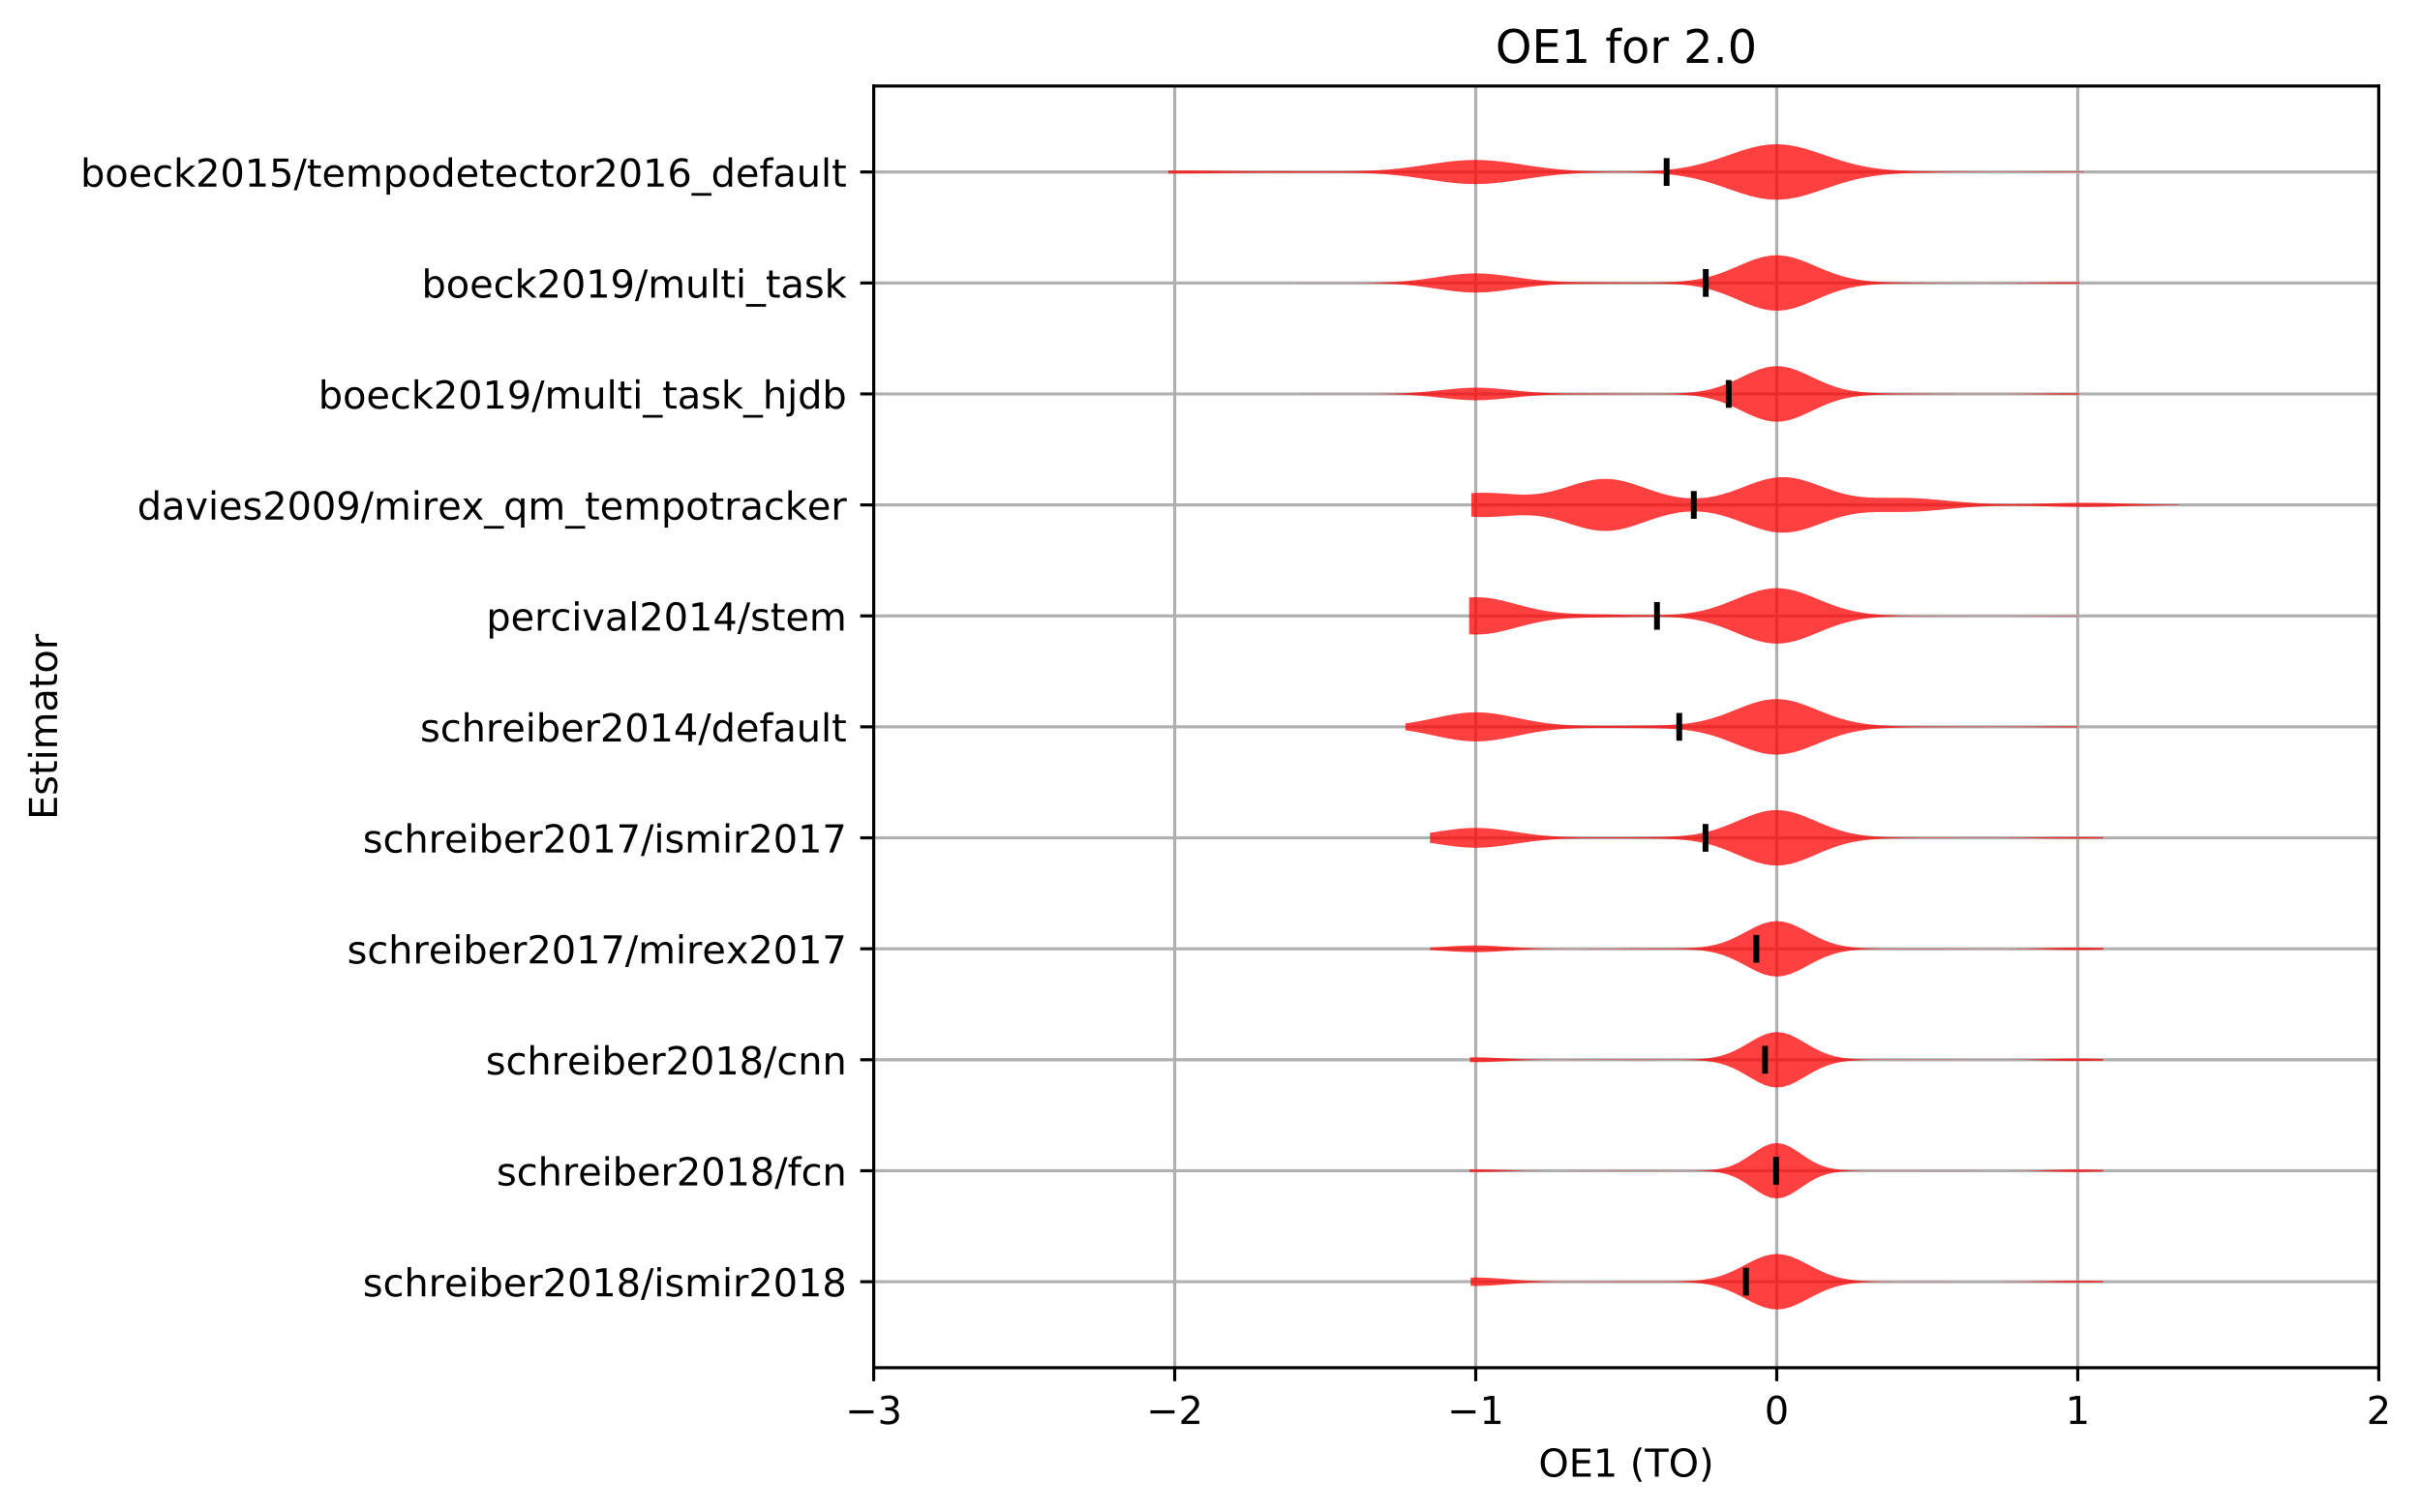 <?xml version="1.0" encoding="utf-8" standalone="no"?>
<!DOCTYPE svg PUBLIC "-//W3C//DTD SVG 1.1//EN"
  "http://www.w3.org/Graphics/SVG/1.1/DTD/svg11.dtd">
<!-- Created with matplotlib (http://matplotlib.org/) -->
<svg height="392.514pt" version="1.1" viewBox="0 0 628.047 392.514" width="628.047pt" xmlns="http://www.w3.org/2000/svg" xmlns:xlink="http://www.w3.org/1999/xlink">
 <defs>
  <style type="text/css">
*{stroke-linecap:butt;stroke-linejoin:round;}
  </style>
 </defs>
 <g id="figure_1">
  <g id="patch_1">
   <path d="M -0 392.514 
L 628.047 392.514 
L 628.047 0 
L -0 0 
z
" style="fill:#ffffff;"/>
  </g>
  <g id="axes_1">
   <g id="patch_2">
    <path d="M 226.747 354.958 
L 617.347 354.958 
L 617.347 22.318 
L 226.747 22.318 
z
" style="fill:#ffffff;"/>
   </g>
   <g id="matplotlib.axis_1">
    <g id="xtick_1">
     <g id="line2d_1">
      <path clip-path="url(#p242d1ebcfc)" d="M 226.747 354.958 
L 226.747 22.318 
" style="fill:none;stroke:#b0b0b0;stroke-linecap:square;stroke-width:0.8;"/>
     </g>
     <g id="line2d_2">
      <defs>
       <path d="M 0 0 
L 0 3.5 
" id="mc14b7a3bd9" style="stroke:#000000;stroke-width:0.8;"/>
      </defs>
      <g>
       <use style="stroke:#000000;stroke-width:0.8;" x="226.747" xlink:href="#mc14b7a3bd9" y="354.958"/>
      </g>
     </g>
     <g id="text_1">
      <!-- −3 -->
      <defs>
       <path d="M 10.594 35.5 
L 73.188 35.5 
L 73.188 27.203 
L 10.594 27.203 
z
" id="DejaVuSans-2212"/>
       <path d="M 40.578 39.312 
Q 47.656 37.797 51.625 33 
Q 55.609 28.219 55.609 21.188 
Q 55.609 10.406 48.188 4.484 
Q 40.766 -1.422 27.094 -1.422 
Q 22.516 -1.422 17.656 -0.516 
Q 12.797 0.391 7.625 2.203 
L 7.625 11.719 
Q 11.719 9.328 16.594 8.109 
Q 21.484 6.891 26.812 6.891 
Q 36.078 6.891 40.938 10.547 
Q 45.797 14.203 45.797 21.188 
Q 45.797 27.641 41.281 31.266 
Q 36.766 34.906 28.719 34.906 
L 20.219 34.906 
L 20.219 43.016 
L 29.109 43.016 
Q 36.375 43.016 40.234 45.922 
Q 44.094 48.828 44.094 54.297 
Q 44.094 59.906 40.109 62.906 
Q 36.141 65.922 28.719 65.922 
Q 24.656 65.922 20.016 65.031 
Q 15.375 64.156 9.812 62.312 
L 9.812 71.094 
Q 15.438 72.656 20.344 73.438 
Q 25.25 74.219 29.594 74.219 
Q 40.828 74.219 47.359 69.109 
Q 53.906 64.016 53.906 55.328 
Q 53.906 49.266 50.438 45.094 
Q 46.969 40.922 40.578 39.312 
z
" id="DejaVuSans-33"/>
      </defs>
      <g transform="translate(219.376 369.557)scale(0.1 -0.1)">
       <use xlink:href="#DejaVuSans-2212"/>
       <use x="83.789" xlink:href="#DejaVuSans-33"/>
      </g>
     </g>
    </g>
    <g id="xtick_2">
     <g id="line2d_3">
      <path clip-path="url(#p242d1ebcfc)" d="M 304.867 354.958 
L 304.867 22.318 
" style="fill:none;stroke:#b0b0b0;stroke-linecap:square;stroke-width:0.8;"/>
     </g>
     <g id="line2d_4">
      <g>
       <use style="stroke:#000000;stroke-width:0.8;" x="304.867" xlink:href="#mc14b7a3bd9" y="354.958"/>
      </g>
     </g>
     <g id="text_2">
      <!-- −2 -->
      <defs>
       <path d="M 19.188 8.297 
L 53.609 8.297 
L 53.609 0 
L 7.328 0 
L 7.328 8.297 
Q 12.938 14.109 22.625 23.891 
Q 32.328 33.688 34.812 36.531 
Q 39.547 41.844 41.422 45.531 
Q 43.312 49.219 43.312 52.781 
Q 43.312 58.594 39.234 62.25 
Q 35.156 65.922 28.609 65.922 
Q 23.969 65.922 18.812 64.312 
Q 13.672 62.703 7.812 59.422 
L 7.812 69.391 
Q 13.766 71.781 18.938 73 
Q 24.125 74.219 28.422 74.219 
Q 39.75 74.219 46.484 68.547 
Q 53.219 62.891 53.219 53.422 
Q 53.219 48.922 51.531 44.891 
Q 49.859 40.875 45.406 35.406 
Q 44.188 33.984 37.641 27.219 
Q 31.109 20.453 19.188 8.297 
z
" id="DejaVuSans-32"/>
      </defs>
      <g transform="translate(297.496 369.557)scale(0.1 -0.1)">
       <use xlink:href="#DejaVuSans-2212"/>
       <use x="83.789" xlink:href="#DejaVuSans-32"/>
      </g>
     </g>
    </g>
    <g id="xtick_3">
     <g id="line2d_5">
      <path clip-path="url(#p242d1ebcfc)" d="M 382.987 354.958 
L 382.987 22.318 
" style="fill:none;stroke:#b0b0b0;stroke-linecap:square;stroke-width:0.8;"/>
     </g>
     <g id="line2d_6">
      <g>
       <use style="stroke:#000000;stroke-width:0.8;" x="382.987" xlink:href="#mc14b7a3bd9" y="354.958"/>
      </g>
     </g>
     <g id="text_3">
      <!-- −1 -->
      <defs>
       <path d="M 12.406 8.297 
L 28.516 8.297 
L 28.516 63.922 
L 10.984 60.406 
L 10.984 69.391 
L 28.422 72.906 
L 38.281 72.906 
L 38.281 8.297 
L 54.391 8.297 
L 54.391 0 
L 12.406 0 
z
" id="DejaVuSans-31"/>
      </defs>
      <g transform="translate(375.616 369.557)scale(0.1 -0.1)">
       <use xlink:href="#DejaVuSans-2212"/>
       <use x="83.789" xlink:href="#DejaVuSans-31"/>
      </g>
     </g>
    </g>
    <g id="xtick_4">
     <g id="line2d_7">
      <path clip-path="url(#p242d1ebcfc)" d="M 461.107 354.958 
L 461.107 22.318 
" style="fill:none;stroke:#b0b0b0;stroke-linecap:square;stroke-width:0.8;"/>
     </g>
     <g id="line2d_8">
      <g>
       <use style="stroke:#000000;stroke-width:0.8;" x="461.107" xlink:href="#mc14b7a3bd9" y="354.958"/>
      </g>
     </g>
     <g id="text_4">
      <!-- 0 -->
      <defs>
       <path d="M 31.781 66.406 
Q 24.172 66.406 20.328 58.906 
Q 16.5 51.422 16.5 36.375 
Q 16.5 21.391 20.328 13.891 
Q 24.172 6.391 31.781 6.391 
Q 39.453 6.391 43.281 13.891 
Q 47.125 21.391 47.125 36.375 
Q 47.125 51.422 43.281 58.906 
Q 39.453 66.406 31.781 66.406 
z
M 31.781 74.219 
Q 44.047 74.219 50.516 64.516 
Q 56.984 54.828 56.984 36.375 
Q 56.984 17.969 50.516 8.266 
Q 44.047 -1.422 31.781 -1.422 
Q 19.531 -1.422 13.062 8.266 
Q 6.594 17.969 6.594 36.375 
Q 6.594 54.828 13.062 64.516 
Q 19.531 74.219 31.781 74.219 
z
" id="DejaVuSans-30"/>
      </defs>
      <g transform="translate(457.926 369.557)scale(0.1 -0.1)">
       <use xlink:href="#DejaVuSans-30"/>
      </g>
     </g>
    </g>
    <g id="xtick_5">
     <g id="line2d_9">
      <path clip-path="url(#p242d1ebcfc)" d="M 539.227 354.958 
L 539.227 22.318 
" style="fill:none;stroke:#b0b0b0;stroke-linecap:square;stroke-width:0.8;"/>
     </g>
     <g id="line2d_10">
      <g>
       <use style="stroke:#000000;stroke-width:0.8;" x="539.227" xlink:href="#mc14b7a3bd9" y="354.958"/>
      </g>
     </g>
     <g id="text_5">
      <!-- 1 -->
      <g transform="translate(536.046 369.557)scale(0.1 -0.1)">
       <use xlink:href="#DejaVuSans-31"/>
      </g>
     </g>
    </g>
    <g id="xtick_6">
     <g id="line2d_11">
      <path clip-path="url(#p242d1ebcfc)" d="M 617.347 354.958 
L 617.347 22.318 
" style="fill:none;stroke:#b0b0b0;stroke-linecap:square;stroke-width:0.8;"/>
     </g>
     <g id="line2d_12">
      <g>
       <use style="stroke:#000000;stroke-width:0.8;" x="617.347" xlink:href="#mc14b7a3bd9" y="354.958"/>
      </g>
     </g>
     <g id="text_6">
      <!-- 2 -->
      <g transform="translate(614.166 369.557)scale(0.1 -0.1)">
       <use xlink:href="#DejaVuSans-32"/>
      </g>
     </g>
    </g>
    <g id="text_7">
     <!-- OE1 (TO) -->
     <defs>
      <path d="M 39.406 66.219 
Q 28.656 66.219 22.328 58.203 
Q 16.016 50.203 16.016 36.375 
Q 16.016 22.609 22.328 14.594 
Q 28.656 6.594 39.406 6.594 
Q 50.141 6.594 56.422 14.594 
Q 62.703 22.609 62.703 36.375 
Q 62.703 50.203 56.422 58.203 
Q 50.141 66.219 39.406 66.219 
z
M 39.406 74.219 
Q 54.734 74.219 63.906 63.938 
Q 73.094 53.656 73.094 36.375 
Q 73.094 19.141 63.906 8.859 
Q 54.734 -1.422 39.406 -1.422 
Q 24.031 -1.422 14.812 8.828 
Q 5.609 19.094 5.609 36.375 
Q 5.609 53.656 14.812 63.938 
Q 24.031 74.219 39.406 74.219 
z
" id="DejaVuSans-4f"/>
      <path d="M 9.812 72.906 
L 55.906 72.906 
L 55.906 64.594 
L 19.672 64.594 
L 19.672 43.016 
L 54.391 43.016 
L 54.391 34.719 
L 19.672 34.719 
L 19.672 8.297 
L 56.781 8.297 
L 56.781 0 
L 9.812 0 
z
" id="DejaVuSans-45"/>
      <path id="DejaVuSans-20"/>
      <path d="M 31 75.875 
Q 24.469 64.656 21.281 53.656 
Q 18.109 42.672 18.109 31.391 
Q 18.109 20.125 21.312 9.062 
Q 24.516 -2 31 -13.188 
L 23.188 -13.188 
Q 15.875 -1.703 12.234 9.375 
Q 8.594 20.453 8.594 31.391 
Q 8.594 42.281 12.203 53.312 
Q 15.828 64.359 23.188 75.875 
z
" id="DejaVuSans-28"/>
      <path d="M -0.297 72.906 
L 61.375 72.906 
L 61.375 64.594 
L 35.5 64.594 
L 35.5 0 
L 25.594 0 
L 25.594 64.594 
L -0.297 64.594 
z
" id="DejaVuSans-54"/>
      <path d="M 8.016 75.875 
L 15.828 75.875 
Q 23.141 64.359 26.781 53.312 
Q 30.422 42.281 30.422 31.391 
Q 30.422 20.453 26.781 9.375 
Q 23.141 -1.703 15.828 -13.188 
L 8.016 -13.188 
Q 14.5 -2 17.703 9.062 
Q 20.906 20.125 20.906 31.391 
Q 20.906 42.672 17.703 53.656 
Q 14.5 64.656 8.016 75.875 
z
" id="DejaVuSans-29"/>
     </defs>
     <g transform="translate(399.29 383.235)scale(0.1 -0.1)">
      <use xlink:href="#DejaVuSans-4f"/>
      <use x="78.711" xlink:href="#DejaVuSans-45"/>
      <use x="141.895" xlink:href="#DejaVuSans-31"/>
      <use x="205.518" xlink:href="#DejaVuSans-20"/>
      <use x="237.305" xlink:href="#DejaVuSans-28"/>
      <use x="276.318" xlink:href="#DejaVuSans-54"/>
      <use x="337.402" xlink:href="#DejaVuSans-4f"/>
      <use x="416.113" xlink:href="#DejaVuSans-29"/>
     </g>
    </g>
   </g>
   <g id="matplotlib.axis_2">
    <g id="ytick_1">
     <g id="line2d_13">
      <path clip-path="url(#p242d1ebcfc)" d="M 226.747 332.638 
L 617.347 332.638 
" style="fill:none;stroke:#b0b0b0;stroke-linecap:square;stroke-width:0.8;"/>
     </g>
     <g id="line2d_14">
      <defs>
       <path d="M 0 0 
L -3.5 0 
" id="m570212da28" style="stroke:#000000;stroke-width:0.8;"/>
      </defs>
      <g>
       <use style="stroke:#000000;stroke-width:0.8;" x="226.747" xlink:href="#m570212da28" y="332.638"/>
      </g>
     </g>
     <g id="text_8">
      <!-- schreiber2018/ismir2018 -->
      <defs>
       <path d="M 44.281 53.078 
L 44.281 44.578 
Q 40.484 46.531 36.375 47.5 
Q 32.281 48.484 27.875 48.484 
Q 21.188 48.484 17.844 46.438 
Q 14.5 44.391 14.5 40.281 
Q 14.5 37.156 16.891 35.375 
Q 19.281 33.594 26.516 31.984 
L 29.594 31.297 
Q 39.156 29.25 43.188 25.516 
Q 47.219 21.781 47.219 15.094 
Q 47.219 7.469 41.188 3.016 
Q 35.156 -1.422 24.609 -1.422 
Q 20.219 -1.422 15.453 -0.562 
Q 10.688 0.297 5.422 2 
L 5.422 11.281 
Q 10.406 8.688 15.234 7.391 
Q 20.062 6.109 24.812 6.109 
Q 31.156 6.109 34.562 8.281 
Q 37.984 10.453 37.984 14.406 
Q 37.984 18.062 35.516 20.016 
Q 33.062 21.969 24.703 23.781 
L 21.578 24.516 
Q 13.234 26.266 9.516 29.906 
Q 5.812 33.547 5.812 39.891 
Q 5.812 47.609 11.281 51.797 
Q 16.75 56 26.812 56 
Q 31.781 56 36.172 55.266 
Q 40.578 54.547 44.281 53.078 
z
" id="DejaVuSans-73"/>
       <path d="M 48.781 52.594 
L 48.781 44.188 
Q 44.969 46.297 41.141 47.344 
Q 37.312 48.391 33.406 48.391 
Q 24.656 48.391 19.812 42.844 
Q 14.984 37.312 14.984 27.297 
Q 14.984 17.281 19.812 11.734 
Q 24.656 6.203 33.406 6.203 
Q 37.312 6.203 41.141 7.25 
Q 44.969 8.297 48.781 10.406 
L 48.781 2.094 
Q 45.016 0.344 40.984 -0.531 
Q 36.969 -1.422 32.422 -1.422 
Q 20.062 -1.422 12.781 6.344 
Q 5.516 14.109 5.516 27.297 
Q 5.516 40.672 12.859 48.328 
Q 20.219 56 33.016 56 
Q 37.156 56 41.109 55.141 
Q 45.062 54.297 48.781 52.594 
z
" id="DejaVuSans-63"/>
       <path d="M 54.891 33.016 
L 54.891 0 
L 45.906 0 
L 45.906 32.719 
Q 45.906 40.484 42.875 44.328 
Q 39.844 48.188 33.797 48.188 
Q 26.516 48.188 22.312 43.547 
Q 18.109 38.922 18.109 30.906 
L 18.109 0 
L 9.078 0 
L 9.078 75.984 
L 18.109 75.984 
L 18.109 46.188 
Q 21.344 51.125 25.703 53.562 
Q 30.078 56 35.797 56 
Q 45.219 56 50.047 50.172 
Q 54.891 44.344 54.891 33.016 
z
" id="DejaVuSans-68"/>
       <path d="M 41.109 46.297 
Q 39.594 47.172 37.812 47.578 
Q 36.031 48 33.891 48 
Q 26.266 48 22.188 43.047 
Q 18.109 38.094 18.109 28.812 
L 18.109 0 
L 9.078 0 
L 9.078 54.688 
L 18.109 54.688 
L 18.109 46.188 
Q 20.953 51.172 25.484 53.578 
Q 30.031 56 36.531 56 
Q 37.453 56 38.578 55.875 
Q 39.703 55.766 41.062 55.516 
z
" id="DejaVuSans-72"/>
       <path d="M 56.203 29.594 
L 56.203 25.203 
L 14.891 25.203 
Q 15.484 15.922 20.484 11.062 
Q 25.484 6.203 34.422 6.203 
Q 39.594 6.203 44.453 7.469 
Q 49.312 8.734 54.109 11.281 
L 54.109 2.781 
Q 49.266 0.734 44.188 -0.344 
Q 39.109 -1.422 33.891 -1.422 
Q 20.797 -1.422 13.156 6.188 
Q 5.516 13.812 5.516 26.812 
Q 5.516 40.234 12.766 48.109 
Q 20.016 56 32.328 56 
Q 43.359 56 49.781 48.891 
Q 56.203 41.797 56.203 29.594 
z
M 47.219 32.234 
Q 47.125 39.594 43.094 43.984 
Q 39.062 48.391 32.422 48.391 
Q 24.906 48.391 20.391 44.141 
Q 15.875 39.891 15.188 32.172 
z
" id="DejaVuSans-65"/>
       <path d="M 9.422 54.688 
L 18.406 54.688 
L 18.406 0 
L 9.422 0 
z
M 9.422 75.984 
L 18.406 75.984 
L 18.406 64.594 
L 9.422 64.594 
z
" id="DejaVuSans-69"/>
       <path d="M 48.688 27.297 
Q 48.688 37.203 44.609 42.844 
Q 40.531 48.484 33.406 48.484 
Q 26.266 48.484 22.188 42.844 
Q 18.109 37.203 18.109 27.297 
Q 18.109 17.391 22.188 11.75 
Q 26.266 6.109 33.406 6.109 
Q 40.531 6.109 44.609 11.75 
Q 48.688 17.391 48.688 27.297 
z
M 18.109 46.391 
Q 20.953 51.266 25.266 53.625 
Q 29.594 56 35.594 56 
Q 45.562 56 51.781 48.094 
Q 58.016 40.188 58.016 27.297 
Q 58.016 14.406 51.781 6.484 
Q 45.562 -1.422 35.594 -1.422 
Q 29.594 -1.422 25.266 0.953 
Q 20.953 3.328 18.109 8.203 
L 18.109 0 
L 9.078 0 
L 9.078 75.984 
L 18.109 75.984 
z
" id="DejaVuSans-62"/>
       <path d="M 31.781 34.625 
Q 24.75 34.625 20.719 30.859 
Q 16.703 27.094 16.703 20.516 
Q 16.703 13.922 20.719 10.156 
Q 24.75 6.391 31.781 6.391 
Q 38.812 6.391 42.859 10.172 
Q 46.922 13.969 46.922 20.516 
Q 46.922 27.094 42.891 30.859 
Q 38.875 34.625 31.781 34.625 
z
M 21.922 38.812 
Q 15.578 40.375 12.031 44.719 
Q 8.5 49.078 8.5 55.328 
Q 8.5 64.062 14.719 69.141 
Q 20.953 74.219 31.781 74.219 
Q 42.672 74.219 48.875 69.141 
Q 55.078 64.062 55.078 55.328 
Q 55.078 49.078 51.531 44.719 
Q 48 40.375 41.703 38.812 
Q 48.828 37.156 52.797 32.312 
Q 56.781 27.484 56.781 20.516 
Q 56.781 9.906 50.312 4.234 
Q 43.844 -1.422 31.781 -1.422 
Q 19.734 -1.422 13.25 4.234 
Q 6.781 9.906 6.781 20.516 
Q 6.781 27.484 10.781 32.312 
Q 14.797 37.156 21.922 38.812 
z
M 18.312 54.391 
Q 18.312 48.734 21.844 45.562 
Q 25.391 42.391 31.781 42.391 
Q 38.141 42.391 41.719 45.562 
Q 45.312 48.734 45.312 54.391 
Q 45.312 60.062 41.719 63.234 
Q 38.141 66.406 31.781 66.406 
Q 25.391 66.406 21.844 63.234 
Q 18.312 60.062 18.312 54.391 
z
" id="DejaVuSans-38"/>
       <path d="M 25.391 72.906 
L 33.688 72.906 
L 8.297 -9.281 
L 0 -9.281 
z
" id="DejaVuSans-2f"/>
       <path d="M 52 44.188 
Q 55.375 50.25 60.062 53.125 
Q 64.75 56 71.094 56 
Q 79.641 56 84.281 50.016 
Q 88.922 44.047 88.922 33.016 
L 88.922 0 
L 79.891 0 
L 79.891 32.719 
Q 79.891 40.578 77.094 44.375 
Q 74.312 48.188 68.609 48.188 
Q 61.625 48.188 57.562 43.547 
Q 53.516 38.922 53.516 30.906 
L 53.516 0 
L 44.484 0 
L 44.484 32.719 
Q 44.484 40.625 41.703 44.406 
Q 38.922 48.188 33.109 48.188 
Q 26.219 48.188 22.156 43.531 
Q 18.109 38.875 18.109 30.906 
L 18.109 0 
L 9.078 0 
L 9.078 54.688 
L 18.109 54.688 
L 18.109 46.188 
Q 21.188 51.219 25.484 53.609 
Q 29.781 56 35.688 56 
Q 41.656 56 45.828 52.969 
Q 50 49.953 52 44.188 
z
" id="DejaVuSans-6d"/>
      </defs>
      <g transform="translate(94.164 336.437)scale(0.1 -0.1)">
       <use xlink:href="#DejaVuSans-73"/>
       <use x="52.1" xlink:href="#DejaVuSans-63"/>
       <use x="107.08" xlink:href="#DejaVuSans-68"/>
       <use x="170.459" xlink:href="#DejaVuSans-72"/>
       <use x="211.541" xlink:href="#DejaVuSans-65"/>
       <use x="273.064" xlink:href="#DejaVuSans-69"/>
       <use x="300.848" xlink:href="#DejaVuSans-62"/>
       <use x="364.324" xlink:href="#DejaVuSans-65"/>
       <use x="425.848" xlink:href="#DejaVuSans-72"/>
       <use x="466.961" xlink:href="#DejaVuSans-32"/>
       <use x="530.584" xlink:href="#DejaVuSans-30"/>
       <use x="594.207" xlink:href="#DejaVuSans-31"/>
       <use x="657.83" xlink:href="#DejaVuSans-38"/>
       <use x="721.453" xlink:href="#DejaVuSans-2f"/>
       <use x="755.145" xlink:href="#DejaVuSans-69"/>
       <use x="782.928" xlink:href="#DejaVuSans-73"/>
       <use x="835.027" xlink:href="#DejaVuSans-6d"/>
       <use x="932.439" xlink:href="#DejaVuSans-69"/>
       <use x="960.223" xlink:href="#DejaVuSans-72"/>
       <use x="1001.336" xlink:href="#DejaVuSans-32"/>
       <use x="1064.959" xlink:href="#DejaVuSans-30"/>
       <use x="1128.582" xlink:href="#DejaVuSans-31"/>
       <use x="1192.205" xlink:href="#DejaVuSans-38"/>
      </g>
     </g>
    </g>
    <g id="ytick_2">
     <g id="line2d_15">
      <path clip-path="url(#p242d1ebcfc)" d="M 226.747 303.838 
L 617.347 303.838 
" style="fill:none;stroke:#b0b0b0;stroke-linecap:square;stroke-width:0.8;"/>
     </g>
     <g id="line2d_16">
      <g>
       <use style="stroke:#000000;stroke-width:0.8;" x="226.747" xlink:href="#m570212da28" y="303.838"/>
      </g>
     </g>
     <g id="text_9">
      <!-- schreiber2018/fcn -->
      <defs>
       <path d="M 37.109 75.984 
L 37.109 68.5 
L 28.516 68.5 
Q 23.688 68.5 21.797 66.547 
Q 19.922 64.594 19.922 59.516 
L 19.922 54.688 
L 34.719 54.688 
L 34.719 47.703 
L 19.922 47.703 
L 19.922 0 
L 10.891 0 
L 10.891 47.703 
L 2.297 47.703 
L 2.297 54.688 
L 10.891 54.688 
L 10.891 58.5 
Q 10.891 67.625 15.141 71.797 
Q 19.391 75.984 28.609 75.984 
z
" id="DejaVuSans-66"/>
       <path d="M 54.891 33.016 
L 54.891 0 
L 45.906 0 
L 45.906 32.719 
Q 45.906 40.484 42.875 44.328 
Q 39.844 48.188 33.797 48.188 
Q 26.516 48.188 22.312 43.547 
Q 18.109 38.922 18.109 30.906 
L 18.109 0 
L 9.078 0 
L 9.078 54.688 
L 18.109 54.688 
L 18.109 46.188 
Q 21.344 51.125 25.703 53.562 
Q 30.078 56 35.797 56 
Q 45.219 56 50.047 50.172 
Q 54.891 44.344 54.891 33.016 
z
" id="DejaVuSans-6e"/>
      </defs>
      <g transform="translate(128.875 307.637)scale(0.1 -0.1)">
       <use xlink:href="#DejaVuSans-73"/>
       <use x="52.1" xlink:href="#DejaVuSans-63"/>
       <use x="107.08" xlink:href="#DejaVuSans-68"/>
       <use x="170.459" xlink:href="#DejaVuSans-72"/>
       <use x="211.541" xlink:href="#DejaVuSans-65"/>
       <use x="273.064" xlink:href="#DejaVuSans-69"/>
       <use x="300.848" xlink:href="#DejaVuSans-62"/>
       <use x="364.324" xlink:href="#DejaVuSans-65"/>
       <use x="425.848" xlink:href="#DejaVuSans-72"/>
       <use x="466.961" xlink:href="#DejaVuSans-32"/>
       <use x="530.584" xlink:href="#DejaVuSans-30"/>
       <use x="594.207" xlink:href="#DejaVuSans-31"/>
       <use x="657.83" xlink:href="#DejaVuSans-38"/>
       <use x="721.453" xlink:href="#DejaVuSans-2f"/>
       <use x="755.145" xlink:href="#DejaVuSans-66"/>
       <use x="790.35" xlink:href="#DejaVuSans-63"/>
       <use x="845.33" xlink:href="#DejaVuSans-6e"/>
      </g>
     </g>
    </g>
    <g id="ytick_3">
     <g id="line2d_17">
      <path clip-path="url(#p242d1ebcfc)" d="M 226.747 275.038 
L 617.347 275.038 
" style="fill:none;stroke:#b0b0b0;stroke-linecap:square;stroke-width:0.8;"/>
     </g>
     <g id="line2d_18">
      <g>
       <use style="stroke:#000000;stroke-width:0.8;" x="226.747" xlink:href="#m570212da28" y="275.038"/>
      </g>
     </g>
     <g id="text_10">
      <!-- schreiber2018/cnn -->
      <g transform="translate(126.058 278.837)scale(0.1 -0.1)">
       <use xlink:href="#DejaVuSans-73"/>
       <use x="52.1" xlink:href="#DejaVuSans-63"/>
       <use x="107.08" xlink:href="#DejaVuSans-68"/>
       <use x="170.459" xlink:href="#DejaVuSans-72"/>
       <use x="211.541" xlink:href="#DejaVuSans-65"/>
       <use x="273.064" xlink:href="#DejaVuSans-69"/>
       <use x="300.848" xlink:href="#DejaVuSans-62"/>
       <use x="364.324" xlink:href="#DejaVuSans-65"/>
       <use x="425.848" xlink:href="#DejaVuSans-72"/>
       <use x="466.961" xlink:href="#DejaVuSans-32"/>
       <use x="530.584" xlink:href="#DejaVuSans-30"/>
       <use x="594.207" xlink:href="#DejaVuSans-31"/>
       <use x="657.83" xlink:href="#DejaVuSans-38"/>
       <use x="721.453" xlink:href="#DejaVuSans-2f"/>
       <use x="755.145" xlink:href="#DejaVuSans-63"/>
       <use x="810.125" xlink:href="#DejaVuSans-6e"/>
       <use x="873.504" xlink:href="#DejaVuSans-6e"/>
      </g>
     </g>
    </g>
    <g id="ytick_4">
     <g id="line2d_19">
      <path clip-path="url(#p242d1ebcfc)" d="M 226.747 246.238 
L 617.347 246.238 
" style="fill:none;stroke:#b0b0b0;stroke-linecap:square;stroke-width:0.8;"/>
     </g>
     <g id="line2d_20">
      <g>
       <use style="stroke:#000000;stroke-width:0.8;" x="226.747" xlink:href="#m570212da28" y="246.238"/>
      </g>
     </g>
     <g id="text_11">
      <!-- schreiber2017/mirex2017 -->
      <defs>
       <path d="M 8.203 72.906 
L 55.078 72.906 
L 55.078 68.703 
L 28.609 0 
L 18.312 0 
L 43.219 64.594 
L 8.203 64.594 
z
" id="DejaVuSans-37"/>
       <path d="M 54.891 54.688 
L 35.109 28.078 
L 55.906 0 
L 45.312 0 
L 29.391 21.484 
L 13.484 0 
L 2.875 0 
L 24.125 28.609 
L 4.688 54.688 
L 15.281 54.688 
L 29.781 35.203 
L 44.281 54.688 
z
" id="DejaVuSans-78"/>
      </defs>
      <g transform="translate(90.084 250.037)scale(0.1 -0.1)">
       <use xlink:href="#DejaVuSans-73"/>
       <use x="52.1" xlink:href="#DejaVuSans-63"/>
       <use x="107.08" xlink:href="#DejaVuSans-68"/>
       <use x="170.459" xlink:href="#DejaVuSans-72"/>
       <use x="211.541" xlink:href="#DejaVuSans-65"/>
       <use x="273.064" xlink:href="#DejaVuSans-69"/>
       <use x="300.848" xlink:href="#DejaVuSans-62"/>
       <use x="364.324" xlink:href="#DejaVuSans-65"/>
       <use x="425.848" xlink:href="#DejaVuSans-72"/>
       <use x="466.961" xlink:href="#DejaVuSans-32"/>
       <use x="530.584" xlink:href="#DejaVuSans-30"/>
       <use x="594.207" xlink:href="#DejaVuSans-31"/>
       <use x="657.83" xlink:href="#DejaVuSans-37"/>
       <use x="721.453" xlink:href="#DejaVuSans-2f"/>
       <use x="755.145" xlink:href="#DejaVuSans-6d"/>
       <use x="852.557" xlink:href="#DejaVuSans-69"/>
       <use x="880.34" xlink:href="#DejaVuSans-72"/>
       <use x="921.422" xlink:href="#DejaVuSans-65"/>
       <use x="982.93" xlink:href="#DejaVuSans-78"/>
       <use x="1042.109" xlink:href="#DejaVuSans-32"/>
       <use x="1105.732" xlink:href="#DejaVuSans-30"/>
       <use x="1169.355" xlink:href="#DejaVuSans-31"/>
       <use x="1232.979" xlink:href="#DejaVuSans-37"/>
      </g>
     </g>
    </g>
    <g id="ytick_5">
     <g id="line2d_21">
      <path clip-path="url(#p242d1ebcfc)" d="M 226.747 217.438 
L 617.347 217.438 
" style="fill:none;stroke:#b0b0b0;stroke-linecap:square;stroke-width:0.8;"/>
     </g>
     <g id="line2d_22">
      <g>
       <use style="stroke:#000000;stroke-width:0.8;" x="226.747" xlink:href="#m570212da28" y="217.438"/>
      </g>
     </g>
     <g id="text_12">
      <!-- schreiber2017/ismir2017 -->
      <g transform="translate(94.164 221.237)scale(0.1 -0.1)">
       <use xlink:href="#DejaVuSans-73"/>
       <use x="52.1" xlink:href="#DejaVuSans-63"/>
       <use x="107.08" xlink:href="#DejaVuSans-68"/>
       <use x="170.459" xlink:href="#DejaVuSans-72"/>
       <use x="211.541" xlink:href="#DejaVuSans-65"/>
       <use x="273.064" xlink:href="#DejaVuSans-69"/>
       <use x="300.848" xlink:href="#DejaVuSans-62"/>
       <use x="364.324" xlink:href="#DejaVuSans-65"/>
       <use x="425.848" xlink:href="#DejaVuSans-72"/>
       <use x="466.961" xlink:href="#DejaVuSans-32"/>
       <use x="530.584" xlink:href="#DejaVuSans-30"/>
       <use x="594.207" xlink:href="#DejaVuSans-31"/>
       <use x="657.83" xlink:href="#DejaVuSans-37"/>
       <use x="721.453" xlink:href="#DejaVuSans-2f"/>
       <use x="755.145" xlink:href="#DejaVuSans-69"/>
       <use x="782.928" xlink:href="#DejaVuSans-73"/>
       <use x="835.027" xlink:href="#DejaVuSans-6d"/>
       <use x="932.439" xlink:href="#DejaVuSans-69"/>
       <use x="960.223" xlink:href="#DejaVuSans-72"/>
       <use x="1001.336" xlink:href="#DejaVuSans-32"/>
       <use x="1064.959" xlink:href="#DejaVuSans-30"/>
       <use x="1128.582" xlink:href="#DejaVuSans-31"/>
       <use x="1192.205" xlink:href="#DejaVuSans-37"/>
      </g>
     </g>
    </g>
    <g id="ytick_6">
     <g id="line2d_23">
      <path clip-path="url(#p242d1ebcfc)" d="M 226.747 188.638 
L 617.347 188.638 
" style="fill:none;stroke:#b0b0b0;stroke-linecap:square;stroke-width:0.8;"/>
     </g>
     <g id="line2d_24">
      <g>
       <use style="stroke:#000000;stroke-width:0.8;" x="226.747" xlink:href="#m570212da28" y="188.638"/>
      </g>
     </g>
     <g id="text_13">
      <!-- schreiber2014/default -->
      <defs>
       <path d="M 37.797 64.312 
L 12.891 25.391 
L 37.797 25.391 
z
M 35.203 72.906 
L 47.609 72.906 
L 47.609 25.391 
L 58.016 25.391 
L 58.016 17.188 
L 47.609 17.188 
L 47.609 0 
L 37.797 0 
L 37.797 17.188 
L 4.891 17.188 
L 4.891 26.703 
z
" id="DejaVuSans-34"/>
       <path d="M 45.406 46.391 
L 45.406 75.984 
L 54.391 75.984 
L 54.391 0 
L 45.406 0 
L 45.406 8.203 
Q 42.578 3.328 38.25 0.953 
Q 33.938 -1.422 27.875 -1.422 
Q 17.969 -1.422 11.734 6.484 
Q 5.516 14.406 5.516 27.297 
Q 5.516 40.188 11.734 48.094 
Q 17.969 56 27.875 56 
Q 33.938 56 38.25 53.625 
Q 42.578 51.266 45.406 46.391 
z
M 14.797 27.297 
Q 14.797 17.391 18.875 11.75 
Q 22.953 6.109 30.078 6.109 
Q 37.203 6.109 41.297 11.75 
Q 45.406 17.391 45.406 27.297 
Q 45.406 37.203 41.297 42.844 
Q 37.203 48.484 30.078 48.484 
Q 22.953 48.484 18.875 42.844 
Q 14.797 37.203 14.797 27.297 
z
" id="DejaVuSans-64"/>
       <path d="M 34.281 27.484 
Q 23.391 27.484 19.188 25 
Q 14.984 22.516 14.984 16.5 
Q 14.984 11.719 18.141 8.906 
Q 21.297 6.109 26.703 6.109 
Q 34.188 6.109 38.703 11.406 
Q 43.219 16.703 43.219 25.484 
L 43.219 27.484 
z
M 52.203 31.203 
L 52.203 0 
L 43.219 0 
L 43.219 8.297 
Q 40.141 3.328 35.547 0.953 
Q 30.953 -1.422 24.312 -1.422 
Q 15.922 -1.422 10.953 3.297 
Q 6 8.016 6 15.922 
Q 6 25.141 12.172 29.828 
Q 18.359 34.516 30.609 34.516 
L 43.219 34.516 
L 43.219 35.406 
Q 43.219 41.609 39.141 45 
Q 35.062 48.391 27.688 48.391 
Q 23 48.391 18.547 47.266 
Q 14.109 46.141 10.016 43.891 
L 10.016 52.203 
Q 14.938 54.109 19.578 55.047 
Q 24.219 56 28.609 56 
Q 40.484 56 46.344 49.844 
Q 52.203 43.703 52.203 31.203 
z
" id="DejaVuSans-61"/>
       <path d="M 8.5 21.578 
L 8.5 54.688 
L 17.484 54.688 
L 17.484 21.922 
Q 17.484 14.156 20.5 10.266 
Q 23.531 6.391 29.594 6.391 
Q 36.859 6.391 41.078 11.031 
Q 45.312 15.672 45.312 23.688 
L 45.312 54.688 
L 54.297 54.688 
L 54.297 0 
L 45.312 0 
L 45.312 8.406 
Q 42.047 3.422 37.719 1 
Q 33.406 -1.422 27.688 -1.422 
Q 18.266 -1.422 13.375 4.438 
Q 8.5 10.297 8.5 21.578 
z
M 31.109 56 
z
" id="DejaVuSans-75"/>
       <path d="M 9.422 75.984 
L 18.406 75.984 
L 18.406 0 
L 9.422 0 
z
" id="DejaVuSans-6c"/>
       <path d="M 18.312 70.219 
L 18.312 54.688 
L 36.812 54.688 
L 36.812 47.703 
L 18.312 47.703 
L 18.312 18.016 
Q 18.312 11.328 20.141 9.422 
Q 21.969 7.516 27.594 7.516 
L 36.812 7.516 
L 36.812 0 
L 27.594 0 
Q 17.188 0 13.234 3.875 
Q 9.281 7.766 9.281 18.016 
L 9.281 47.703 
L 2.688 47.703 
L 2.688 54.688 
L 9.281 54.688 
L 9.281 70.219 
z
" id="DejaVuSans-74"/>
      </defs>
      <g transform="translate(109.045 192.437)scale(0.1 -0.1)">
       <use xlink:href="#DejaVuSans-73"/>
       <use x="52.1" xlink:href="#DejaVuSans-63"/>
       <use x="107.08" xlink:href="#DejaVuSans-68"/>
       <use x="170.459" xlink:href="#DejaVuSans-72"/>
       <use x="211.541" xlink:href="#DejaVuSans-65"/>
       <use x="273.064" xlink:href="#DejaVuSans-69"/>
       <use x="300.848" xlink:href="#DejaVuSans-62"/>
       <use x="364.324" xlink:href="#DejaVuSans-65"/>
       <use x="425.848" xlink:href="#DejaVuSans-72"/>
       <use x="466.961" xlink:href="#DejaVuSans-32"/>
       <use x="530.584" xlink:href="#DejaVuSans-30"/>
       <use x="594.207" xlink:href="#DejaVuSans-31"/>
       <use x="657.83" xlink:href="#DejaVuSans-34"/>
       <use x="721.453" xlink:href="#DejaVuSans-2f"/>
       <use x="755.145" xlink:href="#DejaVuSans-64"/>
       <use x="818.621" xlink:href="#DejaVuSans-65"/>
       <use x="880.145" xlink:href="#DejaVuSans-66"/>
       <use x="915.35" xlink:href="#DejaVuSans-61"/>
       <use x="976.629" xlink:href="#DejaVuSans-75"/>
       <use x="1040.008" xlink:href="#DejaVuSans-6c"/>
       <use x="1067.791" xlink:href="#DejaVuSans-74"/>
      </g>
     </g>
    </g>
    <g id="ytick_7">
     <g id="line2d_25">
      <path clip-path="url(#p242d1ebcfc)" d="M 226.747 159.838 
L 617.347 159.838 
" style="fill:none;stroke:#b0b0b0;stroke-linecap:square;stroke-width:0.8;"/>
     </g>
     <g id="line2d_26">
      <g>
       <use style="stroke:#000000;stroke-width:0.8;" x="226.747" xlink:href="#m570212da28" y="159.838"/>
      </g>
     </g>
     <g id="text_14">
      <!-- percival2014/stem -->
      <defs>
       <path d="M 18.109 8.203 
L 18.109 -20.797 
L 9.078 -20.797 
L 9.078 54.688 
L 18.109 54.688 
L 18.109 46.391 
Q 20.953 51.266 25.266 53.625 
Q 29.594 56 35.594 56 
Q 45.562 56 51.781 48.094 
Q 58.016 40.188 58.016 27.297 
Q 58.016 14.406 51.781 6.484 
Q 45.562 -1.422 35.594 -1.422 
Q 29.594 -1.422 25.266 0.953 
Q 20.953 3.328 18.109 8.203 
z
M 48.688 27.297 
Q 48.688 37.203 44.609 42.844 
Q 40.531 48.484 33.406 48.484 
Q 26.266 48.484 22.188 42.844 
Q 18.109 37.203 18.109 27.297 
Q 18.109 17.391 22.188 11.75 
Q 26.266 6.109 33.406 6.109 
Q 40.531 6.109 44.609 11.75 
Q 48.688 17.391 48.688 27.297 
z
" id="DejaVuSans-70"/>
       <path d="M 2.984 54.688 
L 12.5 54.688 
L 29.594 8.797 
L 46.688 54.688 
L 56.203 54.688 
L 35.688 0 
L 23.484 0 
z
" id="DejaVuSans-76"/>
      </defs>
      <g transform="translate(126.194 163.637)scale(0.1 -0.1)">
       <use xlink:href="#DejaVuSans-70"/>
       <use x="63.477" xlink:href="#DejaVuSans-65"/>
       <use x="125" xlink:href="#DejaVuSans-72"/>
       <use x="166.082" xlink:href="#DejaVuSans-63"/>
       <use x="221.062" xlink:href="#DejaVuSans-69"/>
       <use x="248.846" xlink:href="#DejaVuSans-76"/>
       <use x="308.025" xlink:href="#DejaVuSans-61"/>
       <use x="369.305" xlink:href="#DejaVuSans-6c"/>
       <use x="397.088" xlink:href="#DejaVuSans-32"/>
       <use x="460.711" xlink:href="#DejaVuSans-30"/>
       <use x="524.334" xlink:href="#DejaVuSans-31"/>
       <use x="587.957" xlink:href="#DejaVuSans-34"/>
       <use x="651.58" xlink:href="#DejaVuSans-2f"/>
       <use x="685.271" xlink:href="#DejaVuSans-73"/>
       <use x="737.371" xlink:href="#DejaVuSans-74"/>
       <use x="776.58" xlink:href="#DejaVuSans-65"/>
       <use x="838.104" xlink:href="#DejaVuSans-6d"/>
      </g>
     </g>
    </g>
    <g id="ytick_8">
     <g id="line2d_27">
      <path clip-path="url(#p242d1ebcfc)" d="M 226.747 131.038 
L 617.347 131.038 
" style="fill:none;stroke:#b0b0b0;stroke-linecap:square;stroke-width:0.8;"/>
     </g>
     <g id="line2d_28">
      <g>
       <use style="stroke:#000000;stroke-width:0.8;" x="226.747" xlink:href="#m570212da28" y="131.038"/>
      </g>
     </g>
     <g id="text_15">
      <!-- davies2009/mirex_qm_tempotracker -->
      <defs>
       <path d="M 10.984 1.516 
L 10.984 10.5 
Q 14.703 8.734 18.5 7.812 
Q 22.312 6.891 25.984 6.891 
Q 35.75 6.891 40.891 13.453 
Q 46.047 20.016 46.781 33.406 
Q 43.953 29.203 39.594 26.953 
Q 35.25 24.703 29.984 24.703 
Q 19.047 24.703 12.672 31.312 
Q 6.297 37.938 6.297 49.422 
Q 6.297 60.641 12.938 67.422 
Q 19.578 74.219 30.609 74.219 
Q 43.266 74.219 49.922 64.516 
Q 56.594 54.828 56.594 36.375 
Q 56.594 19.141 48.406 8.859 
Q 40.234 -1.422 26.422 -1.422 
Q 22.703 -1.422 18.891 -0.688 
Q 15.094 0.047 10.984 1.516 
z
M 30.609 32.422 
Q 37.25 32.422 41.125 36.953 
Q 45.016 41.5 45.016 49.422 
Q 45.016 57.281 41.125 61.844 
Q 37.25 66.406 30.609 66.406 
Q 23.969 66.406 20.094 61.844 
Q 16.219 57.281 16.219 49.422 
Q 16.219 41.5 20.094 36.953 
Q 23.969 32.422 30.609 32.422 
z
" id="DejaVuSans-39"/>
       <path d="M 50.984 -16.609 
L 50.984 -23.578 
L -0.984 -23.578 
L -0.984 -16.609 
z
" id="DejaVuSans-5f"/>
       <path d="M 14.797 27.297 
Q 14.797 17.391 18.875 11.75 
Q 22.953 6.109 30.078 6.109 
Q 37.203 6.109 41.297 11.75 
Q 45.406 17.391 45.406 27.297 
Q 45.406 37.203 41.297 42.844 
Q 37.203 48.484 30.078 48.484 
Q 22.953 48.484 18.875 42.844 
Q 14.797 37.203 14.797 27.297 
z
M 45.406 8.203 
Q 42.578 3.328 38.25 0.953 
Q 33.938 -1.422 27.875 -1.422 
Q 17.969 -1.422 11.734 6.484 
Q 5.516 14.406 5.516 27.297 
Q 5.516 40.188 11.734 48.094 
Q 17.969 56 27.875 56 
Q 33.938 56 38.25 53.625 
Q 42.578 51.266 45.406 46.391 
L 45.406 54.688 
L 54.391 54.688 
L 54.391 -20.797 
L 45.406 -20.797 
z
" id="DejaVuSans-71"/>
       <path d="M 30.609 48.391 
Q 23.391 48.391 19.188 42.75 
Q 14.984 37.109 14.984 27.297 
Q 14.984 17.484 19.156 11.844 
Q 23.344 6.203 30.609 6.203 
Q 37.797 6.203 41.984 11.859 
Q 46.188 17.531 46.188 27.297 
Q 46.188 37.016 41.984 42.703 
Q 37.797 48.391 30.609 48.391 
z
M 30.609 56 
Q 42.328 56 49.016 48.375 
Q 55.719 40.766 55.719 27.297 
Q 55.719 13.875 49.016 6.219 
Q 42.328 -1.422 30.609 -1.422 
Q 18.844 -1.422 12.172 6.219 
Q 5.516 13.875 5.516 27.297 
Q 5.516 40.766 12.172 48.375 
Q 18.844 56 30.609 56 
z
" id="DejaVuSans-6f"/>
       <path d="M 9.078 75.984 
L 18.109 75.984 
L 18.109 31.109 
L 44.922 54.688 
L 56.391 54.688 
L 27.391 29.109 
L 57.625 0 
L 45.906 0 
L 18.109 26.703 
L 18.109 0 
L 9.078 0 
z
" id="DejaVuSans-6b"/>
      </defs>
      <g transform="translate(35.617 134.837)scale(0.1 -0.1)">
       <use xlink:href="#DejaVuSans-64"/>
       <use x="63.477" xlink:href="#DejaVuSans-61"/>
       <use x="124.756" xlink:href="#DejaVuSans-76"/>
       <use x="183.936" xlink:href="#DejaVuSans-69"/>
       <use x="211.719" xlink:href="#DejaVuSans-65"/>
       <use x="273.242" xlink:href="#DejaVuSans-73"/>
       <use x="325.342" xlink:href="#DejaVuSans-32"/>
       <use x="388.965" xlink:href="#DejaVuSans-30"/>
       <use x="452.588" xlink:href="#DejaVuSans-30"/>
       <use x="516.211" xlink:href="#DejaVuSans-39"/>
       <use x="579.834" xlink:href="#DejaVuSans-2f"/>
       <use x="613.525" xlink:href="#DejaVuSans-6d"/>
       <use x="710.938" xlink:href="#DejaVuSans-69"/>
       <use x="738.721" xlink:href="#DejaVuSans-72"/>
       <use x="779.803" xlink:href="#DejaVuSans-65"/>
       <use x="841.311" xlink:href="#DejaVuSans-78"/>
       <use x="900.49" xlink:href="#DejaVuSans-5f"/>
       <use x="950.49" xlink:href="#DejaVuSans-71"/>
       <use x="1013.967" xlink:href="#DejaVuSans-6d"/>
       <use x="1111.379" xlink:href="#DejaVuSans-5f"/>
       <use x="1161.379" xlink:href="#DejaVuSans-74"/>
       <use x="1200.588" xlink:href="#DejaVuSans-65"/>
       <use x="1262.111" xlink:href="#DejaVuSans-6d"/>
       <use x="1359.523" xlink:href="#DejaVuSans-70"/>
       <use x="1423" xlink:href="#DejaVuSans-6f"/>
       <use x="1484.182" xlink:href="#DejaVuSans-74"/>
       <use x="1523.391" xlink:href="#DejaVuSans-72"/>
       <use x="1564.504" xlink:href="#DejaVuSans-61"/>
       <use x="1625.783" xlink:href="#DejaVuSans-63"/>
       <use x="1680.764" xlink:href="#DejaVuSans-6b"/>
       <use x="1738.627" xlink:href="#DejaVuSans-65"/>
       <use x="1800.15" xlink:href="#DejaVuSans-72"/>
      </g>
     </g>
    </g>
    <g id="ytick_9">
     <g id="line2d_29">
      <path clip-path="url(#p242d1ebcfc)" d="M 226.747 102.238 
L 617.347 102.238 
" style="fill:none;stroke:#b0b0b0;stroke-linecap:square;stroke-width:0.8;"/>
     </g>
     <g id="line2d_30">
      <g>
       <use style="stroke:#000000;stroke-width:0.8;" x="226.747" xlink:href="#m570212da28" y="102.238"/>
      </g>
     </g>
     <g id="text_16">
      <!-- boeck2019/multi_task_hjdb -->
      <defs>
       <path d="M 9.422 54.688 
L 18.406 54.688 
L 18.406 -0.984 
Q 18.406 -11.422 14.422 -16.109 
Q 10.453 -20.797 1.609 -20.797 
L -1.812 -20.797 
L -1.812 -13.188 
L 0.594 -13.188 
Q 5.719 -13.188 7.562 -10.812 
Q 9.422 -8.453 9.422 -0.984 
z
M 9.422 75.984 
L 18.406 75.984 
L 18.406 64.594 
L 9.422 64.594 
z
" id="DejaVuSans-6a"/>
      </defs>
      <g transform="translate(82.603 106.037)scale(0.1 -0.1)">
       <use xlink:href="#DejaVuSans-62"/>
       <use x="63.477" xlink:href="#DejaVuSans-6f"/>
       <use x="124.658" xlink:href="#DejaVuSans-65"/>
       <use x="186.182" xlink:href="#DejaVuSans-63"/>
       <use x="241.162" xlink:href="#DejaVuSans-6b"/>
       <use x="299.072" xlink:href="#DejaVuSans-32"/>
       <use x="362.695" xlink:href="#DejaVuSans-30"/>
       <use x="426.318" xlink:href="#DejaVuSans-31"/>
       <use x="489.941" xlink:href="#DejaVuSans-39"/>
       <use x="553.564" xlink:href="#DejaVuSans-2f"/>
       <use x="587.256" xlink:href="#DejaVuSans-6d"/>
       <use x="684.668" xlink:href="#DejaVuSans-75"/>
       <use x="748.047" xlink:href="#DejaVuSans-6c"/>
       <use x="775.83" xlink:href="#DejaVuSans-74"/>
       <use x="815.039" xlink:href="#DejaVuSans-69"/>
       <use x="842.822" xlink:href="#DejaVuSans-5f"/>
       <use x="892.822" xlink:href="#DejaVuSans-74"/>
       <use x="932.031" xlink:href="#DejaVuSans-61"/>
       <use x="993.311" xlink:href="#DejaVuSans-73"/>
       <use x="1045.41" xlink:href="#DejaVuSans-6b"/>
       <use x="1103.32" xlink:href="#DejaVuSans-5f"/>
       <use x="1153.32" xlink:href="#DejaVuSans-68"/>
       <use x="1216.699" xlink:href="#DejaVuSans-6a"/>
       <use x="1244.482" xlink:href="#DejaVuSans-64"/>
       <use x="1307.959" xlink:href="#DejaVuSans-62"/>
      </g>
     </g>
    </g>
    <g id="ytick_10">
     <g id="line2d_31">
      <path clip-path="url(#p242d1ebcfc)" d="M 226.747 73.438 
L 617.347 73.438 
" style="fill:none;stroke:#b0b0b0;stroke-linecap:square;stroke-width:0.8;"/>
     </g>
     <g id="line2d_32">
      <g>
       <use style="stroke:#000000;stroke-width:0.8;" x="226.747" xlink:href="#m570212da28" y="73.438"/>
      </g>
     </g>
     <g id="text_17">
      <!-- boeck2019/multi_task -->
      <g transform="translate(109.416 77.237)scale(0.1 -0.1)">
       <use xlink:href="#DejaVuSans-62"/>
       <use x="63.477" xlink:href="#DejaVuSans-6f"/>
       <use x="124.658" xlink:href="#DejaVuSans-65"/>
       <use x="186.182" xlink:href="#DejaVuSans-63"/>
       <use x="241.162" xlink:href="#DejaVuSans-6b"/>
       <use x="299.072" xlink:href="#DejaVuSans-32"/>
       <use x="362.695" xlink:href="#DejaVuSans-30"/>
       <use x="426.318" xlink:href="#DejaVuSans-31"/>
       <use x="489.941" xlink:href="#DejaVuSans-39"/>
       <use x="553.564" xlink:href="#DejaVuSans-2f"/>
       <use x="587.256" xlink:href="#DejaVuSans-6d"/>
       <use x="684.668" xlink:href="#DejaVuSans-75"/>
       <use x="748.047" xlink:href="#DejaVuSans-6c"/>
       <use x="775.83" xlink:href="#DejaVuSans-74"/>
       <use x="815.039" xlink:href="#DejaVuSans-69"/>
       <use x="842.822" xlink:href="#DejaVuSans-5f"/>
       <use x="892.822" xlink:href="#DejaVuSans-74"/>
       <use x="932.031" xlink:href="#DejaVuSans-61"/>
       <use x="993.311" xlink:href="#DejaVuSans-73"/>
       <use x="1045.41" xlink:href="#DejaVuSans-6b"/>
      </g>
     </g>
    </g>
    <g id="ytick_11">
     <g id="line2d_33">
      <path clip-path="url(#p242d1ebcfc)" d="M 226.747 44.638 
L 617.347 44.638 
" style="fill:none;stroke:#b0b0b0;stroke-linecap:square;stroke-width:0.8;"/>
     </g>
     <g id="line2d_34">
      <g>
       <use style="stroke:#000000;stroke-width:0.8;" x="226.747" xlink:href="#m570212da28" y="44.638"/>
      </g>
     </g>
     <g id="text_18">
      <!-- boeck2015/tempodetector2016_default -->
      <defs>
       <path d="M 10.797 72.906 
L 49.516 72.906 
L 49.516 64.594 
L 19.828 64.594 
L 19.828 46.734 
Q 21.969 47.469 24.109 47.828 
Q 26.266 48.188 28.422 48.188 
Q 40.625 48.188 47.75 41.5 
Q 54.891 34.812 54.891 23.391 
Q 54.891 11.625 47.562 5.094 
Q 40.234 -1.422 26.906 -1.422 
Q 22.312 -1.422 17.547 -0.641 
Q 12.797 0.141 7.719 1.703 
L 7.719 11.625 
Q 12.109 9.234 16.797 8.062 
Q 21.484 6.891 26.703 6.891 
Q 35.156 6.891 40.078 11.328 
Q 45.016 15.766 45.016 23.391 
Q 45.016 31 40.078 35.438 
Q 35.156 39.891 26.703 39.891 
Q 22.75 39.891 18.812 39.016 
Q 14.891 38.141 10.797 36.281 
z
" id="DejaVuSans-35"/>
       <path d="M 33.016 40.375 
Q 26.375 40.375 22.484 35.828 
Q 18.609 31.297 18.609 23.391 
Q 18.609 15.531 22.484 10.953 
Q 26.375 6.391 33.016 6.391 
Q 39.656 6.391 43.531 10.953 
Q 47.406 15.531 47.406 23.391 
Q 47.406 31.297 43.531 35.828 
Q 39.656 40.375 33.016 40.375 
z
M 52.594 71.297 
L 52.594 62.312 
Q 48.875 64.062 45.094 64.984 
Q 41.312 65.922 37.594 65.922 
Q 27.828 65.922 22.672 59.328 
Q 17.531 52.734 16.797 39.406 
Q 19.672 43.656 24.016 45.922 
Q 28.375 48.188 33.594 48.188 
Q 44.578 48.188 50.953 41.516 
Q 57.328 34.859 57.328 23.391 
Q 57.328 12.156 50.688 5.359 
Q 44.047 -1.422 33.016 -1.422 
Q 20.359 -1.422 13.672 8.266 
Q 6.984 17.969 6.984 36.375 
Q 6.984 53.656 15.188 63.938 
Q 23.391 74.219 37.203 74.219 
Q 40.922 74.219 44.703 73.484 
Q 48.484 72.75 52.594 71.297 
z
" id="DejaVuSans-36"/>
      </defs>
      <g transform="translate(20.878 48.437)scale(0.1 -0.1)">
       <use xlink:href="#DejaVuSans-62"/>
       <use x="63.477" xlink:href="#DejaVuSans-6f"/>
       <use x="124.658" xlink:href="#DejaVuSans-65"/>
       <use x="186.182" xlink:href="#DejaVuSans-63"/>
       <use x="241.162" xlink:href="#DejaVuSans-6b"/>
       <use x="299.072" xlink:href="#DejaVuSans-32"/>
       <use x="362.695" xlink:href="#DejaVuSans-30"/>
       <use x="426.318" xlink:href="#DejaVuSans-31"/>
       <use x="489.941" xlink:href="#DejaVuSans-35"/>
       <use x="553.564" xlink:href="#DejaVuSans-2f"/>
       <use x="587.256" xlink:href="#DejaVuSans-74"/>
       <use x="626.465" xlink:href="#DejaVuSans-65"/>
       <use x="687.988" xlink:href="#DejaVuSans-6d"/>
       <use x="785.4" xlink:href="#DejaVuSans-70"/>
       <use x="848.877" xlink:href="#DejaVuSans-6f"/>
       <use x="910.059" xlink:href="#DejaVuSans-64"/>
       <use x="973.535" xlink:href="#DejaVuSans-65"/>
       <use x="1035.059" xlink:href="#DejaVuSans-74"/>
       <use x="1074.268" xlink:href="#DejaVuSans-65"/>
       <use x="1135.791" xlink:href="#DejaVuSans-63"/>
       <use x="1190.771" xlink:href="#DejaVuSans-74"/>
       <use x="1229.98" xlink:href="#DejaVuSans-6f"/>
       <use x="1291.162" xlink:href="#DejaVuSans-72"/>
       <use x="1332.275" xlink:href="#DejaVuSans-32"/>
       <use x="1395.898" xlink:href="#DejaVuSans-30"/>
       <use x="1459.521" xlink:href="#DejaVuSans-31"/>
       <use x="1523.145" xlink:href="#DejaVuSans-36"/>
       <use x="1586.768" xlink:href="#DejaVuSans-5f"/>
       <use x="1636.768" xlink:href="#DejaVuSans-64"/>
       <use x="1700.244" xlink:href="#DejaVuSans-65"/>
       <use x="1761.768" xlink:href="#DejaVuSans-66"/>
       <use x="1796.973" xlink:href="#DejaVuSans-61"/>
       <use x="1858.252" xlink:href="#DejaVuSans-75"/>
       <use x="1921.631" xlink:href="#DejaVuSans-6c"/>
       <use x="1949.414" xlink:href="#DejaVuSans-74"/>
      </g>
     </g>
    </g>
    <g id="text_19">
     <!-- Estimator -->
     <g transform="translate(14.798 212.761)rotate(-90)scale(0.1 -0.1)">
      <use xlink:href="#DejaVuSans-45"/>
      <use x="63.184" xlink:href="#DejaVuSans-73"/>
      <use x="115.283" xlink:href="#DejaVuSans-74"/>
      <use x="154.492" xlink:href="#DejaVuSans-69"/>
      <use x="182.275" xlink:href="#DejaVuSans-6d"/>
      <use x="279.688" xlink:href="#DejaVuSans-61"/>
      <use x="340.967" xlink:href="#DejaVuSans-74"/>
      <use x="380.176" xlink:href="#DejaVuSans-6f"/>
      <use x="441.357" xlink:href="#DejaVuSans-72"/>
     </g>
    </g>
   </g>
   <g id="PolyCollection_1">
    <path clip-path="url(#p242d1ebcfc)" d="M 381.653 331.557 
L 381.653 333.719 
L 383.312 333.73 
L 384.97 333.697 
L 386.629 333.624 
L 388.288 333.52 
L 389.946 333.395 
L 391.605 333.262 
L 393.264 333.133 
L 394.922 333.016 
L 396.581 332.916 
L 398.239 332.836 
L 399.898 332.777 
L 401.557 332.734 
L 403.215 332.707 
L 404.874 332.691 
L 406.533 332.683 
L 408.191 332.68 
L 409.85 332.681 
L 411.509 332.684 
L 413.167 332.687 
L 414.826 332.692 
L 416.485 332.696 
L 418.143 332.7 
L 419.802 332.705 
L 421.46 332.709 
L 423.119 332.712 
L 424.778 332.715 
L 426.436 332.716 
L 428.095 332.717 
L 429.754 332.717 
L 431.412 332.719 
L 433.071 332.724 
L 434.73 332.738 
L 436.388 332.767 
L 438.047 332.823 
L 439.705 332.919 
L 441.364 333.073 
L 443.023 333.306 
L 444.681 333.638 
L 446.34 334.09 
L 447.999 334.67 
L 449.657 335.375 
L 451.316 336.183 
L 452.975 337.05 
L 454.633 337.914 
L 456.292 338.697 
L 457.951 339.321 
L 459.609 339.717 
L 461.268 339.838 
L 462.926 339.67 
L 464.585 339.234 
L 466.244 338.579 
L 467.902 337.776 
L 469.561 336.907 
L 471.22 336.046 
L 472.878 335.252 
L 474.537 334.566 
L 476.196 334.007 
L 477.854 333.575 
L 479.513 333.258 
L 481.171 333.036 
L 482.83 332.888 
L 484.489 332.793 
L 486.147 332.735 
L 487.806 332.701 
L 489.465 332.682 
L 491.123 332.672 
L 492.782 332.666 
L 494.441 332.663 
L 496.099 332.662 
L 497.758 332.661 
L 499.416 332.66 
L 501.075 332.66 
L 502.734 332.659 
L 504.392 332.657 
L 506.051 332.656 
L 507.71 332.654 
L 509.368 332.652 
L 511.027 332.651 
L 512.686 332.649 
L 514.344 332.648 
L 516.003 332.648 
L 517.662 332.65 
L 519.32 332.654 
L 520.979 332.66 
L 522.637 332.67 
L 524.296 332.684 
L 525.955 332.702 
L 527.613 332.724 
L 529.272 332.749 
L 530.931 332.777 
L 532.589 332.805 
L 534.248 332.831 
L 535.907 332.852 
L 537.565 332.866 
L 539.224 332.871 
L 540.882 332.868 
L 542.541 332.855 
L 544.2 332.836 
L 545.858 332.811 
L 545.858 332.465 
L 545.858 332.465 
L 544.2 332.441 
L 542.541 332.421 
L 540.882 332.409 
L 539.224 332.405 
L 537.565 332.41 
L 535.907 332.424 
L 534.248 332.445 
L 532.589 332.471 
L 530.931 332.499 
L 529.272 332.527 
L 527.613 332.552 
L 525.955 332.575 
L 524.296 332.593 
L 522.637 332.606 
L 520.979 332.616 
L 519.32 332.623 
L 517.662 332.626 
L 516.003 332.628 
L 514.344 332.628 
L 512.686 332.627 
L 511.027 332.626 
L 509.368 332.624 
L 507.71 332.622 
L 506.051 332.62 
L 504.392 332.619 
L 502.734 332.618 
L 501.075 332.617 
L 499.416 332.616 
L 497.758 332.615 
L 496.099 332.614 
L 494.441 332.613 
L 492.782 332.61 
L 491.123 332.604 
L 489.465 332.594 
L 487.806 332.575 
L 486.147 332.541 
L 484.489 332.483 
L 482.83 332.388 
L 481.171 332.24 
L 479.513 332.018 
L 477.854 331.701 
L 476.196 331.269 
L 474.537 330.71 
L 472.878 330.024 
L 471.22 329.231 
L 469.561 328.369 
L 467.902 327.5 
L 466.244 326.698 
L 464.585 326.043 
L 462.926 325.606 
L 461.268 325.438 
L 459.609 325.559 
L 457.951 325.955 
L 456.292 326.579 
L 454.633 327.363 
L 452.975 328.226 
L 451.316 329.094 
L 449.657 329.902 
L 447.999 330.607 
L 446.34 331.187 
L 444.681 331.638 
L 443.023 331.971 
L 441.364 332.203 
L 439.705 332.357 
L 438.047 332.453 
L 436.388 332.509 
L 434.73 332.539 
L 433.071 332.552 
L 431.412 332.558 
L 429.754 332.559 
L 428.095 332.559 
L 426.436 332.56 
L 424.778 332.561 
L 423.119 332.564 
L 421.46 332.567 
L 419.802 332.571 
L 418.143 332.576 
L 416.485 332.58 
L 414.826 332.585 
L 413.167 332.589 
L 411.509 332.593 
L 409.85 332.595 
L 408.191 332.596 
L 406.533 332.593 
L 404.874 332.585 
L 403.215 332.569 
L 401.557 332.542 
L 399.898 332.5 
L 398.239 332.44 
L 396.581 332.36 
L 394.922 332.261 
L 393.264 332.143 
L 391.605 332.014 
L 389.946 331.881 
L 388.288 331.757 
L 386.629 331.652 
L 384.97 331.579 
L 383.312 331.546 
L 381.653 331.557 
z
" style="fill:#ff0000;fill-opacity:0.75;"/>
   </g>
   <g id="PolyCollection_2">
    <path clip-path="url(#p242d1ebcfc)" d="M 381.388 303.509 
L 381.388 304.168 
L 383.05 304.177 
L 384.711 304.164 
L 386.372 304.13 
L 388.033 304.082 
L 389.695 304.029 
L 391.356 303.977 
L 393.017 303.932 
L 394.679 303.898 
L 396.34 303.874 
L 398.001 303.858 
L 399.663 303.849 
L 401.324 303.844 
L 402.985 303.843 
L 404.647 303.843 
L 406.308 303.845 
L 407.969 303.847 
L 409.631 303.85 
L 411.292 303.854 
L 412.953 303.857 
L 414.615 303.86 
L 416.276 303.863 
L 417.937 303.864 
L 419.598 303.866 
L 421.26 303.867 
L 422.921 303.868 
L 424.582 303.868 
L 426.244 303.869 
L 427.905 303.868 
L 429.566 303.867 
L 431.228 303.865 
L 432.889 303.862 
L 434.55 303.859 
L 436.212 303.858 
L 437.873 303.86 
L 439.534 303.871 
L 441.196 303.9 
L 442.857 303.962 
L 444.518 304.081 
L 446.18 304.296 
L 447.841 304.651 
L 449.502 305.192 
L 451.163 305.948 
L 452.825 306.911 
L 454.486 308.018 
L 456.147 309.148 
L 457.809 310.135 
L 459.47 310.808 
L 461.131 311.038 
L 462.793 310.781 
L 464.454 310.087 
L 466.115 309.089 
L 467.777 307.959 
L 469.438 306.86 
L 471.099 305.912 
L 472.761 305.173 
L 474.422 304.647 
L 476.083 304.303 
L 477.744 304.095 
L 479.406 303.978 
L 481.067 303.916 
L 482.728 303.884 
L 484.39 303.87 
L 486.051 303.864 
L 487.712 303.862 
L 489.374 303.863 
L 491.035 303.864 
L 492.696 303.865 
L 494.358 303.864 
L 496.019 303.863 
L 497.68 303.861 
L 499.342 303.859 
L 501.003 303.857 
L 502.664 303.856 
L 504.326 303.854 
L 505.987 303.853 
L 507.648 303.852 
L 509.309 303.85 
L 510.971 303.848 
L 512.632 303.846 
L 514.293 303.844 
L 515.955 303.843 
L 517.616 303.842 
L 519.277 303.842 
L 520.939 303.844 
L 522.6 303.849 
L 524.261 303.858 
L 525.923 303.874 
L 527.584 303.898 
L 529.245 303.932 
L 530.907 303.975 
L 532.568 304.025 
L 534.229 304.075 
L 535.891 304.119 
L 537.552 304.15 
L 539.213 304.16 
L 540.874 304.15 
L 542.536 304.12 
L 544.197 304.076 
L 545.858 304.027 
L 545.858 303.65 
L 545.858 303.65 
L 544.197 303.6 
L 542.536 303.557 
L 540.874 303.527 
L 539.213 303.516 
L 537.552 303.527 
L 535.891 303.557 
L 534.229 303.601 
L 532.568 303.652 
L 530.907 303.701 
L 529.245 303.744 
L 527.584 303.778 
L 525.923 303.802 
L 524.261 303.818 
L 522.6 303.827 
L 520.939 303.832 
L 519.277 303.834 
L 517.616 303.834 
L 515.955 303.834 
L 514.293 303.832 
L 512.632 303.83 
L 510.971 303.828 
L 509.309 303.826 
L 507.648 303.824 
L 505.987 303.823 
L 504.326 303.822 
L 502.664 303.821 
L 501.003 303.819 
L 499.342 303.817 
L 497.68 303.815 
L 496.019 303.813 
L 494.358 303.812 
L 492.696 303.812 
L 491.035 303.812 
L 489.374 303.813 
L 487.712 303.814 
L 486.051 303.812 
L 484.39 303.806 
L 482.728 303.792 
L 481.067 303.761 
L 479.406 303.699 
L 477.744 303.581 
L 476.083 303.373 
L 474.422 303.029 
L 472.761 302.503 
L 471.099 301.764 
L 469.438 300.816 
L 467.777 299.717 
L 466.115 298.587 
L 464.454 297.589 
L 462.793 296.896 
L 461.131 296.638 
L 459.47 296.869 
L 457.809 297.541 
L 456.147 298.528 
L 454.486 299.658 
L 452.825 300.766 
L 451.163 301.729 
L 449.502 302.484 
L 447.841 303.025 
L 446.18 303.38 
L 444.518 303.595 
L 442.857 303.715 
L 441.196 303.776 
L 439.534 303.805 
L 437.873 303.816 
L 436.212 303.819 
L 434.55 303.817 
L 432.889 303.814 
L 431.228 303.811 
L 429.566 303.809 
L 427.905 303.808 
L 426.244 303.808 
L 424.582 303.808 
L 422.921 303.809 
L 421.26 303.809 
L 419.598 303.81 
L 417.937 303.812 
L 416.276 303.814 
L 414.615 303.816 
L 412.953 303.819 
L 411.292 303.822 
L 409.631 303.826 
L 407.969 303.829 
L 406.308 303.831 
L 404.647 303.833 
L 402.985 303.833 
L 401.324 303.832 
L 399.663 303.827 
L 398.001 303.818 
L 396.34 303.803 
L 394.679 303.778 
L 393.017 303.744 
L 391.356 303.699 
L 389.695 303.648 
L 388.033 303.594 
L 386.372 303.546 
L 384.711 303.512 
L 383.05 303.499 
L 381.388 303.509 
z
" style="fill:#ff0000;fill-opacity:0.75;"/>
   </g>
   <g id="PolyCollection_3">
    <path clip-path="url(#p242d1ebcfc)" d="M 381.474 274.422 
L 381.474 275.654 
L 383.135 275.667 
L 384.795 275.648 
L 386.455 275.599 
L 388.116 275.529 
L 389.776 275.446 
L 391.437 275.361 
L 393.097 275.28 
L 394.758 275.211 
L 396.418 275.157 
L 398.079 275.116 
L 399.739 275.089 
L 401.399 275.072 
L 403.06 275.064 
L 404.72 275.061 
L 406.381 275.062 
L 408.041 275.066 
L 409.702 275.071 
L 411.362 275.076 
L 413.023 275.08 
L 414.683 275.084 
L 416.343 275.087 
L 418.004 275.089 
L 419.664 275.091 
L 421.325 275.093 
L 422.985 275.094 
L 424.646 275.096 
L 426.306 275.096 
L 427.967 275.096 
L 429.627 275.094 
L 431.287 275.091 
L 432.948 275.089 
L 434.608 275.088 
L 436.269 275.095 
L 437.929 275.114 
L 439.59 275.156 
L 441.25 275.238 
L 442.911 275.38 
L 444.571 275.61 
L 446.232 275.957 
L 447.892 276.45 
L 449.552 277.104 
L 451.213 277.914 
L 452.873 278.845 
L 454.534 279.827 
L 456.194 280.764 
L 457.855 281.543 
L 459.515 282.059 
L 461.176 282.238 
L 462.836 282.053 
L 464.496 281.532 
L 466.157 280.75 
L 467.817 279.812 
L 469.478 278.83 
L 471.138 277.901 
L 472.799 277.094 
L 474.459 276.444 
L 476.12 275.955 
L 477.78 275.611 
L 479.44 275.384 
L 481.101 275.243 
L 482.761 275.162 
L 484.422 275.118 
L 486.082 275.096 
L 487.743 275.086 
L 489.403 275.082 
L 491.064 275.081 
L 492.724 275.08 
L 494.385 275.079 
L 496.045 275.078 
L 497.705 275.076 
L 499.366 275.075 
L 501.026 275.074 
L 502.687 275.072 
L 504.347 275.071 
L 506.008 275.069 
L 507.668 275.066 
L 509.329 275.063 
L 510.989 275.06 
L 512.649 275.056 
L 514.31 275.053 
L 515.97 275.051 
L 517.631 275.05 
L 519.291 275.051 
L 520.952 275.056 
L 522.612 275.065 
L 524.273 275.08 
L 525.933 275.101 
L 527.593 275.129 
L 529.254 275.164 
L 530.914 275.205 
L 532.575 275.247 
L 534.235 275.287 
L 535.896 275.32 
L 537.556 275.342 
L 539.217 275.349 
L 540.877 275.341 
L 542.538 275.318 
L 544.198 275.285 
L 545.858 275.245 
L 545.858 274.831 
L 545.858 274.831 
L 544.198 274.791 
L 542.538 274.758 
L 540.877 274.736 
L 539.217 274.727 
L 537.556 274.735 
L 535.896 274.756 
L 534.235 274.789 
L 532.575 274.829 
L 530.914 274.872 
L 529.254 274.912 
L 527.593 274.947 
L 525.933 274.975 
L 524.273 274.997 
L 522.612 275.011 
L 520.952 275.02 
L 519.291 275.025 
L 517.631 275.026 
L 515.97 275.025 
L 514.31 275.023 
L 512.649 275.02 
L 510.989 275.016 
L 509.329 275.013 
L 507.668 275.01 
L 506.008 275.007 
L 504.347 275.005 
L 502.687 275.004 
L 501.026 275.003 
L 499.366 275.001 
L 497.705 275 
L 496.045 274.998 
L 494.385 274.997 
L 492.724 274.996 
L 491.064 274.995 
L 489.403 274.994 
L 487.743 274.99 
L 486.082 274.98 
L 484.422 274.959 
L 482.761 274.915 
L 481.101 274.833 
L 479.44 274.693 
L 477.78 274.465 
L 476.12 274.121 
L 474.459 273.632 
L 472.799 272.982 
L 471.138 272.175 
L 469.478 271.246 
L 467.817 270.264 
L 466.157 269.326 
L 464.496 268.544 
L 462.836 268.023 
L 461.176 267.838 
L 459.515 268.017 
L 457.855 268.534 
L 456.194 269.312 
L 454.534 270.249 
L 452.873 271.231 
L 451.213 272.162 
L 449.552 272.972 
L 447.892 273.626 
L 446.232 274.119 
L 444.571 274.466 
L 442.911 274.696 
L 441.25 274.838 
L 439.59 274.92 
L 437.929 274.962 
L 436.269 274.982 
L 434.608 274.988 
L 432.948 274.988 
L 431.287 274.985 
L 429.627 274.982 
L 427.967 274.98 
L 426.306 274.98 
L 424.646 274.98 
L 422.985 274.982 
L 421.325 274.983 
L 419.664 274.985 
L 418.004 274.987 
L 416.343 274.989 
L 414.683 274.992 
L 413.023 274.996 
L 411.362 275.001 
L 409.702 275.006 
L 408.041 275.01 
L 406.381 275.014 
L 404.72 275.015 
L 403.06 275.013 
L 401.399 275.004 
L 399.739 274.987 
L 398.079 274.96 
L 396.418 274.92 
L 394.758 274.865 
L 393.097 274.796 
L 391.437 274.716 
L 389.776 274.63 
L 388.116 274.547 
L 386.455 274.477 
L 384.795 274.429 
L 383.135 274.409 
L 381.474 274.422 
z
" style="fill:#ff0000;fill-opacity:0.75;"/>
   </g>
   <g id="PolyCollection_4">
    <path clip-path="url(#p242d1ebcfc)" d="M 371.099 245.935 
L 371.099 246.541 
L 372.865 246.643 
L 374.63 246.755 
L 376.395 246.869 
L 378.161 246.972 
L 379.926 247.052 
L 381.691 247.099 
L 383.457 247.106 
L 385.222 247.072 
L 386.987 247.001 
L 388.753 246.904 
L 390.518 246.792 
L 392.283 246.677 
L 394.049 246.57 
L 395.814 246.478 
L 397.579 246.405 
L 399.345 246.351 
L 401.11 246.314 
L 402.875 246.29 
L 404.641 246.277 
L 406.406 246.27 
L 408.171 246.269 
L 409.937 246.27 
L 411.702 246.273 
L 413.467 246.278 
L 415.233 246.284 
L 416.998 246.291 
L 418.763 246.299 
L 420.529 246.308 
L 422.294 246.318 
L 424.059 246.327 
L 425.825 246.334 
L 427.59 246.339 
L 429.355 246.341 
L 431.121 246.343 
L 432.886 246.346 
L 434.651 246.356 
L 436.417 246.381 
L 438.182 246.432 
L 439.947 246.527 
L 441.713 246.688 
L 443.478 246.94 
L 445.243 247.312 
L 447.009 247.825 
L 448.774 248.491 
L 450.539 249.299 
L 452.305 250.212 
L 454.07 251.161 
L 455.835 252.054 
L 457.601 252.79 
L 459.366 253.274 
L 461.131 253.438 
L 462.896 253.26 
L 464.662 252.764 
L 466.427 252.018 
L 468.192 251.117 
L 469.958 250.165 
L 471.723 249.252 
L 473.488 248.447 
L 475.254 247.785 
L 477.019 247.276 
L 478.784 246.909 
L 480.55 246.659 
L 482.315 246.498 
L 484.08 246.401 
L 485.846 246.345 
L 487.611 246.314 
L 489.376 246.299 
L 491.142 246.292 
L 492.907 246.289 
L 494.672 246.288 
L 496.438 246.288 
L 498.203 246.289 
L 499.968 246.289 
L 501.734 246.289 
L 503.499 246.289 
L 505.264 246.287 
L 507.03 246.285 
L 508.795 246.281 
L 510.56 246.276 
L 512.326 246.271 
L 514.091 246.267 
L 515.856 246.263 
L 517.622 246.262 
L 519.387 246.264 
L 521.152 246.27 
L 522.918 246.282 
L 524.683 246.301 
L 526.448 246.327 
L 528.214 246.36 
L 529.979 246.398 
L 531.744 246.439 
L 533.51 246.479 
L 535.275 246.513 
L 537.04 246.537 
L 538.806 246.548 
L 540.571 246.545 
L 542.336 246.527 
L 544.102 246.499 
L 545.867 246.462 
L 545.867 246.014 
L 545.867 246.014 
L 544.102 245.978 
L 542.336 245.949 
L 540.571 245.932 
L 538.806 245.928 
L 537.04 245.94 
L 535.275 245.964 
L 533.51 245.998 
L 531.744 246.037 
L 529.979 246.078 
L 528.214 246.116 
L 526.448 246.149 
L 524.683 246.175 
L 522.918 246.194 
L 521.152 246.206 
L 519.387 246.213 
L 517.622 246.214 
L 515.856 246.213 
L 514.091 246.21 
L 512.326 246.205 
L 510.56 246.2 
L 508.795 246.195 
L 507.03 246.192 
L 505.264 246.189 
L 503.499 246.188 
L 501.734 246.187 
L 499.968 246.187 
L 498.203 246.188 
L 496.438 246.188 
L 494.672 246.188 
L 492.907 246.188 
L 491.142 246.185 
L 489.376 246.177 
L 487.611 246.162 
L 485.846 246.132 
L 484.08 246.076 
L 482.315 245.978 
L 480.55 245.817 
L 478.784 245.567 
L 477.019 245.2 
L 475.254 244.691 
L 473.488 244.03 
L 471.723 243.224 
L 469.958 242.311 
L 468.192 241.359 
L 466.427 240.458 
L 464.662 239.712 
L 462.896 239.216 
L 461.131 239.038 
L 459.366 239.203 
L 457.601 239.686 
L 455.835 240.422 
L 454.07 241.316 
L 452.305 242.264 
L 450.539 243.177 
L 448.774 243.985 
L 447.009 244.651 
L 445.243 245.165 
L 443.478 245.536 
L 441.713 245.789 
L 439.947 245.949 
L 438.182 246.044 
L 436.417 246.096 
L 434.651 246.12 
L 432.886 246.13 
L 431.121 246.134 
L 429.355 246.135 
L 427.59 246.138 
L 425.825 246.142 
L 424.059 246.15 
L 422.294 246.158 
L 420.529 246.168 
L 418.763 246.177 
L 416.998 246.186 
L 415.233 246.193 
L 413.467 246.199 
L 411.702 246.203 
L 409.937 246.206 
L 408.171 246.208 
L 406.406 246.206 
L 404.641 246.2 
L 402.875 246.186 
L 401.11 246.163 
L 399.345 246.125 
L 397.579 246.071 
L 395.814 245.998 
L 394.049 245.906 
L 392.283 245.799 
L 390.518 245.685 
L 388.753 245.572 
L 386.987 245.475 
L 385.222 245.404 
L 383.457 245.37 
L 381.691 245.377 
L 379.926 245.424 
L 378.161 245.505 
L 376.395 245.608 
L 374.63 245.721 
L 372.865 245.833 
L 371.099 245.935 
z
" style="fill:#ff0000;fill-opacity:0.75;"/>
   </g>
   <g id="PolyCollection_5">
    <path clip-path="url(#p242d1ebcfc)" d="M 371.099 216.144 
L 371.099 218.732 
L 372.865 219.001 
L 374.63 219.271 
L 376.395 219.523 
L 378.161 219.738 
L 379.926 219.9 
L 381.691 219.994 
L 383.457 220.013 
L 385.222 219.954 
L 386.987 219.823 
L 388.753 219.633 
L 390.518 219.398 
L 392.283 219.138 
L 394.049 218.871 
L 395.814 218.613 
L 397.579 218.377 
L 399.345 218.171 
L 401.11 217.999 
L 402.875 217.863 
L 404.641 217.759 
L 406.406 217.683 
L 408.171 217.631 
L 409.937 217.597 
L 411.702 217.578 
L 413.467 217.568 
L 415.233 217.565 
L 416.998 217.567 
L 418.763 217.573 
L 420.529 217.58 
L 422.294 217.588 
L 424.059 217.597 
L 425.825 217.608 
L 427.59 217.623 
L 429.355 217.644 
L 431.121 217.677 
L 432.886 217.729 
L 434.651 217.809 
L 436.417 217.93 
L 438.182 218.105 
L 439.947 218.349 
L 441.713 218.675 
L 443.478 219.095 
L 445.243 219.612 
L 447.009 220.223 
L 448.774 220.911 
L 450.539 221.65 
L 452.305 222.4 
L 454.07 223.115 
L 455.835 223.741 
L 457.601 224.229 
L 459.366 224.537 
L 461.131 224.638 
L 462.896 224.522 
L 464.662 224.2 
L 466.427 223.699 
L 468.192 223.063 
L 469.958 222.341 
L 471.723 221.585 
L 473.488 220.843 
L 475.254 220.153 
L 477.019 219.543 
L 478.784 219.025 
L 480.55 218.605 
L 482.315 218.276 
L 484.08 218.03 
L 485.846 217.851 
L 487.611 217.726 
L 489.376 217.642 
L 491.142 217.587 
L 492.907 217.552 
L 494.672 217.531 
L 496.438 217.518 
L 498.203 217.511 
L 499.968 217.507 
L 501.734 217.504 
L 503.499 217.502 
L 505.264 217.499 
L 507.03 217.497 
L 508.795 217.494 
L 510.56 217.491 
L 512.326 217.488 
L 514.091 217.485 
L 515.856 217.484 
L 517.622 217.486 
L 519.387 217.489 
L 521.152 217.496 
L 522.918 217.506 
L 524.683 217.519 
L 526.448 217.535 
L 528.214 217.554 
L 529.979 217.573 
L 531.744 217.592 
L 533.51 217.61 
L 535.275 217.624 
L 537.04 217.634 
L 538.806 217.638 
L 540.571 217.637 
L 542.336 217.629 
L 544.102 217.617 
L 545.867 217.601 
L 545.867 217.276 
L 545.867 217.276 
L 544.102 217.259 
L 542.336 217.247 
L 540.571 217.24 
L 538.806 217.238 
L 537.04 217.243 
L 535.275 217.252 
L 533.51 217.266 
L 531.744 217.284 
L 529.979 217.303 
L 528.214 217.322 
L 526.448 217.341 
L 524.683 217.357 
L 522.918 217.37 
L 521.152 217.38 
L 519.387 217.387 
L 517.622 217.391 
L 515.856 217.392 
L 514.091 217.391 
L 512.326 217.389 
L 510.56 217.386 
L 508.795 217.383 
L 507.03 217.38 
L 505.264 217.377 
L 503.499 217.375 
L 501.734 217.372 
L 499.968 217.369 
L 498.203 217.365 
L 496.438 217.358 
L 494.672 217.345 
L 492.907 217.324 
L 491.142 217.29 
L 489.376 217.235 
L 487.611 217.15 
L 485.846 217.025 
L 484.08 216.847 
L 482.315 216.6 
L 480.55 216.272 
L 478.784 215.851 
L 477.019 215.334 
L 475.254 214.723 
L 473.488 214.033 
L 471.723 213.291 
L 469.958 212.536 
L 468.192 211.814 
L 466.427 211.177 
L 464.662 210.677 
L 462.896 210.354 
L 461.131 210.238 
L 459.366 210.339 
L 457.601 210.647 
L 455.835 211.135 
L 454.07 211.762 
L 452.305 212.476 
L 450.539 213.226 
L 448.774 213.965 
L 447.009 214.654 
L 445.243 215.264 
L 443.478 215.781 
L 441.713 216.201 
L 439.947 216.528 
L 438.182 216.772 
L 436.417 216.947 
L 434.651 217.067 
L 432.886 217.148 
L 431.121 217.199 
L 429.355 217.232 
L 427.59 217.254 
L 425.825 217.268 
L 424.059 217.279 
L 422.294 217.288 
L 420.529 217.297 
L 418.763 217.304 
L 416.998 217.309 
L 415.233 217.311 
L 413.467 217.308 
L 411.702 217.299 
L 409.937 217.279 
L 408.171 217.245 
L 406.406 217.193 
L 404.641 217.117 
L 402.875 217.013 
L 401.11 216.877 
L 399.345 216.706 
L 397.579 216.5 
L 395.814 216.264 
L 394.049 216.005 
L 392.283 215.738 
L 390.518 215.478 
L 388.753 215.243 
L 386.987 215.053 
L 385.222 214.922 
L 383.457 214.863 
L 381.691 214.882 
L 379.926 214.976 
L 378.161 215.138 
L 376.395 215.354 
L 374.63 215.605 
L 372.865 215.875 
L 371.099 216.144 
z
" style="fill:#ff0000;fill-opacity:0.75;"/>
   </g>
   <g id="PolyCollection_6">
    <path clip-path="url(#p242d1ebcfc)" d="M 364.758 187.75 
L 364.758 189.526 
L 366.52 189.792 
L 368.282 190.101 
L 370.045 190.445 
L 371.807 190.813 
L 373.57 191.188 
L 375.332 191.548 
L 377.095 191.871 
L 378.857 192.135 
L 380.619 192.319 
L 382.382 192.409 
L 384.144 192.399 
L 385.907 192.288 
L 387.669 192.087 
L 389.432 191.812 
L 391.194 191.483 
L 392.956 191.124 
L 394.719 190.758 
L 396.481 190.405 
L 398.244 190.08 
L 400.006 189.796 
L 401.768 189.556 
L 403.531 189.363 
L 405.293 189.214 
L 407.056 189.103 
L 408.818 189.026 
L 410.581 188.974 
L 412.343 188.943 
L 414.105 188.926 
L 415.868 188.92 
L 417.63 188.92 
L 419.393 188.925 
L 421.155 188.932 
L 422.918 188.942 
L 424.68 188.953 
L 426.442 188.968 
L 428.205 188.989 
L 429.967 189.02 
L 431.73 189.069 
L 433.492 189.143 
L 435.254 189.254 
L 437.017 189.413 
L 438.779 189.634 
L 440.542 189.929 
L 442.304 190.306 
L 444.067 190.773 
L 445.829 191.325 
L 447.591 191.953 
L 449.354 192.637 
L 451.116 193.345 
L 452.879 194.039 
L 454.641 194.675 
L 456.403 195.208 
L 458.166 195.598 
L 459.928 195.814 
L 461.691 195.838 
L 463.453 195.667 
L 465.216 195.316 
L 466.978 194.811 
L 468.74 194.192 
L 470.503 193.503 
L 472.265 192.787 
L 474.028 192.086 
L 475.79 191.433 
L 477.553 190.849 
L 479.315 190.35 
L 481.077 189.937 
L 482.84 189.609 
L 484.602 189.356 
L 486.365 189.167 
L 488.127 189.03 
L 489.889 188.933 
L 491.652 188.865 
L 493.414 188.82 
L 495.177 188.789 
L 496.939 188.768 
L 498.702 188.754 
L 500.464 188.744 
L 502.226 188.737 
L 503.989 188.732 
L 505.751 188.728 
L 507.514 188.723 
L 509.276 188.72 
L 511.038 188.716 
L 512.801 188.712 
L 514.563 188.709 
L 516.326 188.706 
L 518.088 188.705 
L 519.851 188.706 
L 521.613 188.709 
L 523.375 188.714 
L 525.138 188.721 
L 526.9 188.73 
L 528.663 188.741 
L 530.425 188.752 
L 532.188 188.762 
L 533.95 188.771 
L 535.712 188.778 
L 537.475 188.782 
L 539.237 188.782 
L 539.237 188.494 
L 539.237 188.494 
L 537.475 188.494 
L 535.712 188.498 
L 533.95 188.505 
L 532.188 188.514 
L 530.425 188.525 
L 528.663 188.536 
L 526.9 188.546 
L 525.138 188.555 
L 523.375 188.562 
L 521.613 188.568 
L 519.851 188.57 
L 518.088 188.571 
L 516.326 188.57 
L 514.563 188.568 
L 512.801 188.564 
L 511.038 188.561 
L 509.276 188.557 
L 507.514 188.553 
L 505.751 188.549 
L 503.989 188.544 
L 502.226 188.539 
L 500.464 188.532 
L 498.702 188.523 
L 496.939 188.508 
L 495.177 188.488 
L 493.414 188.457 
L 491.652 188.411 
L 489.889 188.344 
L 488.127 188.246 
L 486.365 188.109 
L 484.602 187.92 
L 482.84 187.667 
L 481.077 187.339 
L 479.315 186.927 
L 477.553 186.427 
L 475.79 185.843 
L 474.028 185.19 
L 472.265 184.489 
L 470.503 183.773 
L 468.74 183.084 
L 466.978 182.465 
L 465.216 181.961 
L 463.453 181.609 
L 461.691 181.438 
L 459.928 181.462 
L 458.166 181.678 
L 456.403 182.068 
L 454.641 182.602 
L 452.879 183.238 
L 451.116 183.932 
L 449.354 184.64 
L 447.591 185.323 
L 445.829 185.951 
L 444.067 186.504 
L 442.304 186.97 
L 440.542 187.348 
L 438.779 187.642 
L 437.017 187.863 
L 435.254 188.022 
L 433.492 188.133 
L 431.73 188.207 
L 429.967 188.256 
L 428.205 188.288 
L 426.442 188.308 
L 424.68 188.323 
L 422.918 188.335 
L 421.155 188.344 
L 419.393 188.351 
L 417.63 188.356 
L 415.868 188.357 
L 414.105 188.35 
L 412.343 188.334 
L 410.581 188.302 
L 408.818 188.251 
L 407.056 188.173 
L 405.293 188.063 
L 403.531 187.913 
L 401.768 187.72 
L 400.006 187.481 
L 398.244 187.196 
L 396.481 186.871 
L 394.719 186.518 
L 392.956 186.152 
L 391.194 185.793 
L 389.432 185.464 
L 387.669 185.189 
L 385.907 184.988 
L 384.144 184.877 
L 382.382 184.867 
L 380.619 184.957 
L 378.857 185.141 
L 377.095 185.405 
L 375.332 185.728 
L 373.57 186.089 
L 371.807 186.463 
L 370.045 186.831 
L 368.282 187.175 
L 366.52 187.484 
L 364.758 187.75 
z
" style="fill:#ff0000;fill-opacity:0.75;"/>
   </g>
   <g id="PolyCollection_7">
    <path clip-path="url(#p242d1ebcfc)" d="M 381.271 155.062 
L 381.271 164.615 
L 382.868 164.687 
L 384.465 164.65 
L 386.062 164.507 
L 387.659 164.269 
L 389.256 163.951 
L 390.853 163.573 
L 392.45 163.16 
L 394.046 162.732 
L 395.643 162.313 
L 397.24 161.918 
L 398.837 161.562 
L 400.434 161.252 
L 402.031 160.993 
L 403.628 160.784 
L 405.225 160.621 
L 406.822 160.499 
L 408.419 160.41 
L 410.016 160.346 
L 411.613 160.302 
L 413.21 160.268 
L 414.807 160.242 
L 416.404 160.218 
L 418.001 160.194 
L 419.597 160.168 
L 421.194 160.142 
L 422.791 160.115 
L 424.388 160.09 
L 425.985 160.069 
L 427.582 160.056 
L 429.179 160.054 
L 430.776 160.069 
L 432.373 160.107 
L 433.97 160.175 
L 435.567 160.28 
L 437.164 160.432 
L 438.761 160.638 
L 440.358 160.907 
L 441.955 161.247 
L 443.552 161.659 
L 445.148 162.146 
L 446.745 162.699 
L 448.342 163.309 
L 449.939 163.954 
L 451.536 164.611 
L 453.133 165.248 
L 454.73 165.833 
L 456.327 166.332 
L 457.924 166.714 
L 459.521 166.955 
L 461.118 167.038 
L 462.715 166.959 
L 464.312 166.721 
L 465.909 166.342 
L 467.506 165.846 
L 469.102 165.262 
L 470.699 164.626 
L 472.296 163.969 
L 473.893 163.323 
L 475.49 162.712 
L 477.087 162.156 
L 478.684 161.667 
L 480.281 161.25 
L 481.878 160.905 
L 483.475 160.629 
L 485.072 160.414 
L 486.669 160.251 
L 488.266 160.131 
L 489.863 160.045 
L 491.46 159.985 
L 493.057 159.944 
L 494.653 159.917 
L 496.25 159.9 
L 497.847 159.888 
L 499.444 159.881 
L 501.041 159.876 
L 502.638 159.872 
L 504.235 159.869 
L 505.832 159.866 
L 507.429 159.864 
L 509.026 159.862 
L 510.623 159.859 
L 512.22 159.857 
L 513.817 159.856 
L 515.414 159.855 
L 517.011 159.855 
L 518.607 159.855 
L 520.204 159.856 
L 521.801 159.858 
L 523.398 159.861 
L 524.995 159.864 
L 526.592 159.869 
L 528.189 159.873 
L 529.786 159.878 
L 531.383 159.883 
L 532.98 159.887 
L 534.577 159.891 
L 536.174 159.893 
L 537.771 159.895 
L 539.368 159.895 
L 539.368 159.781 
L 539.368 159.781 
L 537.771 159.781 
L 536.174 159.783 
L 534.577 159.786 
L 532.98 159.789 
L 531.383 159.794 
L 529.786 159.798 
L 528.189 159.803 
L 526.592 159.808 
L 524.995 159.812 
L 523.398 159.815 
L 521.801 159.818 
L 520.204 159.82 
L 518.607 159.821 
L 517.011 159.822 
L 515.414 159.821 
L 513.817 159.82 
L 512.22 159.819 
L 510.623 159.817 
L 509.026 159.815 
L 507.429 159.812 
L 505.832 159.81 
L 504.235 159.807 
L 502.638 159.804 
L 501.041 159.801 
L 499.444 159.795 
L 497.847 159.788 
L 496.25 159.777 
L 494.653 159.759 
L 493.057 159.732 
L 491.46 159.691 
L 489.863 159.631 
L 488.266 159.545 
L 486.669 159.425 
L 485.072 159.262 
L 483.475 159.047 
L 481.878 158.771 
L 480.281 158.426 
L 478.684 158.009 
L 477.087 157.52 
L 475.49 156.964 
L 473.893 156.354 
L 472.296 155.707 
L 470.699 155.051 
L 469.102 154.414 
L 467.506 153.83 
L 465.909 153.334 
L 464.312 152.955 
L 462.715 152.718 
L 461.118 152.638 
L 459.521 152.722 
L 457.924 152.962 
L 456.327 153.345 
L 454.73 153.843 
L 453.133 154.428 
L 451.536 155.066 
L 449.939 155.722 
L 448.342 156.368 
L 446.745 156.977 
L 445.148 157.531 
L 443.552 158.017 
L 441.955 158.43 
L 440.358 158.769 
L 438.761 159.038 
L 437.164 159.245 
L 435.567 159.396 
L 433.97 159.501 
L 432.373 159.569 
L 430.776 159.607 
L 429.179 159.622 
L 427.582 159.621 
L 425.985 159.607 
L 424.388 159.587 
L 422.791 159.561 
L 421.194 159.534 
L 419.597 159.508 
L 418.001 159.483 
L 416.404 159.459 
L 414.807 159.435 
L 413.21 159.408 
L 411.613 159.375 
L 410.016 159.33 
L 408.419 159.267 
L 406.822 159.178 
L 405.225 159.055 
L 403.628 158.893 
L 402.031 158.683 
L 400.434 158.424 
L 398.837 158.115 
L 397.24 157.758 
L 395.643 157.364 
L 394.046 156.944 
L 392.45 156.517 
L 390.853 156.103 
L 389.256 155.726 
L 387.659 155.407 
L 386.062 155.169 
L 384.465 155.026 
L 382.868 154.989 
L 381.271 155.062 
z
" style="fill:#ff0000;fill-opacity:0.75;"/>
   </g>
   <g id="PolyCollection_8">
    <path clip-path="url(#p242d1ebcfc)" d="M 381.858 127.989 
L 381.858 134.087 
L 383.713 134.183 
L 385.569 134.2 
L 387.424 134.145 
L 389.279 134.039 
L 391.135 133.91 
L 392.99 133.792 
L 394.845 133.722 
L 396.701 133.731 
L 398.556 133.847 
L 400.411 134.085 
L 402.267 134.447 
L 404.122 134.918 
L 405.977 135.47 
L 407.833 136.06 
L 409.688 136.636 
L 411.543 137.143 
L 413.399 137.531 
L 415.254 137.758 
L 417.109 137.799 
L 418.965 137.648 
L 420.82 137.319 
L 422.675 136.841 
L 424.531 136.257 
L 426.386 135.617 
L 428.242 134.968 
L 430.097 134.354 
L 431.952 133.81 
L 433.808 133.362 
L 435.663 133.026 
L 437.518 132.814 
L 439.374 132.731 
L 441.229 132.782 
L 443.084 132.968 
L 444.94 133.287 
L 446.795 133.733 
L 448.65 134.293 
L 450.506 134.94 
L 452.361 135.641 
L 454.216 136.35 
L 456.072 137.013 
L 457.927 137.578 
L 459.782 137.993 
L 461.638 138.22 
L 463.493 138.238 
L 465.348 138.046 
L 467.204 137.664 
L 469.059 137.128 
L 470.915 136.49 
L 472.77 135.805 
L 474.625 135.128 
L 476.481 134.506 
L 478.336 133.974 
L 480.191 133.552 
L 482.047 133.244 
L 483.902 133.044 
L 485.757 132.933 
L 487.613 132.888 
L 489.468 132.881 
L 491.323 132.887 
L 493.179 132.884 
L 495.034 132.856 
L 496.889 132.794 
L 498.745 132.695 
L 500.6 132.563 
L 502.455 132.405 
L 504.311 132.233 
L 506.166 132.056 
L 508.021 131.886 
L 509.877 131.729 
L 511.732 131.593 
L 513.587 131.479 
L 515.443 131.39 
L 517.298 131.325 
L 519.154 131.283 
L 521.009 131.262 
L 522.864 131.259 
L 524.72 131.273 
L 526.575 131.302 
L 528.43 131.341 
L 530.286 131.388 
L 532.141 131.438 
L 533.996 131.487 
L 535.852 131.53 
L 537.707 131.563 
L 539.562 131.583 
L 541.418 131.587 
L 543.273 131.574 
L 545.128 131.547 
L 546.984 131.507 
L 548.839 131.457 
L 550.694 131.403 
L 552.55 131.347 
L 554.405 131.294 
L 556.26 131.246 
L 558.116 131.204 
L 559.971 131.169 
L 561.827 131.141 
L 563.682 131.119 
L 565.537 131.103 
L 565.537 130.973 
L 565.537 130.973 
L 563.682 130.957 
L 561.827 130.935 
L 559.971 130.907 
L 558.116 130.873 
L 556.26 130.831 
L 554.405 130.782 
L 552.55 130.729 
L 550.694 130.673 
L 548.839 130.619 
L 546.984 130.569 
L 545.128 130.529 
L 543.273 130.502 
L 541.418 130.489 
L 539.562 130.493 
L 537.707 130.513 
L 535.852 130.546 
L 533.996 130.589 
L 532.141 130.638 
L 530.286 130.688 
L 528.43 130.735 
L 526.575 130.775 
L 524.72 130.803 
L 522.864 130.817 
L 521.009 130.815 
L 519.154 130.793 
L 517.298 130.751 
L 515.443 130.686 
L 513.587 130.597 
L 511.732 130.484 
L 509.877 130.347 
L 508.021 130.191 
L 506.166 130.02 
L 504.311 129.843 
L 502.455 129.671 
L 500.6 129.513 
L 498.745 129.381 
L 496.889 129.282 
L 495.034 129.22 
L 493.179 129.192 
L 491.323 129.189 
L 489.468 129.195 
L 487.613 129.188 
L 485.757 129.143 
L 483.902 129.032 
L 482.047 128.832 
L 480.191 128.525 
L 478.336 128.102 
L 476.481 127.57 
L 474.625 126.948 
L 472.77 126.271 
L 470.915 125.586 
L 469.059 124.948 
L 467.204 124.413 
L 465.348 124.03 
L 463.493 123.838 
L 461.638 123.856 
L 459.782 124.084 
L 457.927 124.499 
L 456.072 125.063 
L 454.216 125.726 
L 452.361 126.435 
L 450.506 127.136 
L 448.65 127.784 
L 446.795 128.343 
L 444.94 128.789 
L 443.084 129.109 
L 441.229 129.294 
L 439.374 129.345 
L 437.518 129.262 
L 435.663 129.05 
L 433.808 128.714 
L 431.952 128.266 
L 430.097 127.722 
L 428.242 127.108 
L 426.386 126.459 
L 424.531 125.819 
L 422.675 125.235 
L 420.82 124.758 
L 418.965 124.428 
L 417.109 124.277 
L 415.254 124.318 
L 413.399 124.545 
L 411.543 124.933 
L 409.688 125.44 
L 407.833 126.016 
L 405.977 126.606 
L 404.122 127.158 
L 402.267 127.629 
L 400.411 127.991 
L 398.556 128.229 
L 396.701 128.345 
L 394.845 128.355 
L 392.99 128.284 
L 391.135 128.166 
L 389.279 128.037 
L 387.424 127.931 
L 385.569 127.877 
L 383.713 127.893 
L 381.858 127.989 
z
" style="fill:#ff0000;fill-opacity:0.75;"/>
   </g>
   <g id="PolyCollection_9">
    <path clip-path="url(#p242d1ebcfc)" d="M 338.488 102.224 
L 338.488 102.252 
L 340.519 102.252 
L 342.549 102.251 
L 344.58 102.25 
L 346.611 102.248 
L 348.642 102.247 
L 350.672 102.247 
L 352.703 102.248 
L 354.734 102.253 
L 356.765 102.264 
L 358.795 102.284 
L 360.826 102.318 
L 362.857 102.373 
L 364.888 102.455 
L 366.918 102.57 
L 368.949 102.721 
L 370.98 102.906 
L 373.011 103.117 
L 375.041 103.338 
L 377.072 103.548 
L 379.103 103.72 
L 381.134 103.834 
L 383.165 103.871 
L 385.195 103.829 
L 387.226 103.712 
L 389.257 103.539 
L 391.288 103.332 
L 393.318 103.117 
L 395.349 102.916 
L 397.38 102.743 
L 399.411 102.606 
L 401.441 102.507 
L 403.472 102.441 
L 405.503 102.399 
L 407.534 102.376 
L 409.564 102.363 
L 411.595 102.356 
L 413.626 102.35 
L 415.657 102.344 
L 417.687 102.337 
L 419.718 102.329 
L 421.749 102.321 
L 423.78 102.313 
L 425.81 102.307 
L 427.841 102.304 
L 429.872 102.308 
L 431.903 102.323 
L 433.933 102.358 
L 435.964 102.427 
L 437.995 102.548 
L 440.026 102.749 
L 442.056 103.056 
L 444.087 103.5 
L 446.118 104.098 
L 448.149 104.854 
L 450.179 105.743 
L 452.21 106.709 
L 454.241 107.665 
L 456.272 108.505 
L 458.302 109.125 
L 460.333 109.438 
L 462.364 109.4 
L 464.395 109.017 
L 466.425 108.344 
L 468.456 107.474 
L 470.487 106.515 
L 472.518 105.569 
L 474.548 104.716 
L 476.579 104.004 
L 478.61 103.451 
L 480.641 103.05 
L 482.671 102.775 
L 484.702 102.599 
L 486.733 102.491 
L 488.764 102.427 
L 490.794 102.39 
L 492.825 102.365 
L 494.856 102.348 
L 496.887 102.333 
L 498.917 102.319 
L 500.948 102.306 
L 502.979 102.294 
L 505.01 102.284 
L 507.04 102.274 
L 509.071 102.267 
L 511.102 102.261 
L 513.133 102.258 
L 515.163 102.256 
L 517.194 102.257 
L 519.225 102.262 
L 521.256 102.27 
L 523.286 102.283 
L 525.317 102.301 
L 527.348 102.322 
L 529.379 102.347 
L 531.409 102.371 
L 533.44 102.394 
L 535.471 102.411 
L 537.502 102.421 
L 539.532 102.422 
L 539.532 102.054 
L 539.532 102.054 
L 537.502 102.055 
L 535.471 102.065 
L 533.44 102.083 
L 531.409 102.105 
L 529.379 102.13 
L 527.348 102.154 
L 525.317 102.175 
L 523.286 102.193 
L 521.256 102.206 
L 519.225 102.214 
L 517.194 102.219 
L 515.163 102.22 
L 513.133 102.219 
L 511.102 102.215 
L 509.071 102.209 
L 507.04 102.202 
L 505.01 102.193 
L 502.979 102.182 
L 500.948 102.17 
L 498.917 102.157 
L 496.887 102.143 
L 494.856 102.129 
L 492.825 102.111 
L 490.794 102.087 
L 488.764 102.049 
L 486.733 101.985 
L 484.702 101.877 
L 482.671 101.701 
L 480.641 101.427 
L 478.61 101.025 
L 476.579 100.472 
L 474.548 99.76 
L 472.518 98.907 
L 470.487 97.961 
L 468.456 97.002 
L 466.425 96.132 
L 464.395 95.459 
L 462.364 95.076 
L 460.333 95.038 
L 458.302 95.351 
L 456.272 95.971 
L 454.241 96.812 
L 452.21 97.767 
L 450.179 98.733 
L 448.149 99.622 
L 446.118 100.378 
L 444.087 100.977 
L 442.056 101.42 
L 440.026 101.728 
L 437.995 101.928 
L 435.964 102.05 
L 433.933 102.118 
L 431.903 102.153 
L 429.872 102.168 
L 427.841 102.172 
L 425.81 102.169 
L 423.78 102.163 
L 421.749 102.155 
L 419.718 102.147 
L 417.687 102.139 
L 415.657 102.132 
L 413.626 102.126 
L 411.595 102.12 
L 409.564 102.113 
L 407.534 102.1 
L 405.503 102.077 
L 403.472 102.036 
L 401.441 101.969 
L 399.411 101.87 
L 397.38 101.733 
L 395.349 101.561 
L 393.318 101.359 
L 391.288 101.144 
L 389.257 100.938 
L 387.226 100.764 
L 385.195 100.648 
L 383.165 100.605 
L 381.134 100.643 
L 379.103 100.756 
L 377.072 100.929 
L 375.041 101.138 
L 373.011 101.359 
L 370.98 101.57 
L 368.949 101.756 
L 366.918 101.906 
L 364.888 102.021 
L 362.857 102.103 
L 360.826 102.158 
L 358.795 102.192 
L 356.765 102.212 
L 354.734 102.223 
L 352.703 102.228 
L 350.672 102.23 
L 348.642 102.229 
L 346.611 102.228 
L 344.58 102.227 
L 342.549 102.225 
L 340.519 102.224 
L 338.488 102.224 
z
" style="fill:#ff0000;fill-opacity:0.75;"/>
   </g>
   <g id="PolyCollection_10">
    <path clip-path="url(#p242d1ebcfc)" d="M 336.294 73.423 
L 336.294 73.454 
L 338.348 73.453 
L 340.402 73.453 
L 342.457 73.452 
L 344.511 73.451 
L 346.565 73.451 
L 348.619 73.452 
L 350.673 73.457 
L 352.727 73.468 
L 354.781 73.489 
L 356.835 73.523 
L 358.89 73.578 
L 360.944 73.662 
L 362.998 73.781 
L 365.052 73.943 
L 367.106 74.15 
L 369.16 74.403 
L 371.214 74.691 
L 373.268 74.998 
L 375.323 75.3 
L 377.377 75.57 
L 379.431 75.779 
L 381.485 75.903 
L 383.539 75.928 
L 385.593 75.852 
L 387.647 75.684 
L 389.701 75.445 
L 391.756 75.163 
L 393.81 74.867 
L 395.864 74.582 
L 397.918 74.328 
L 399.972 74.116 
L 402.026 73.95 
L 404.08 73.828 
L 406.135 73.742 
L 408.189 73.686 
L 410.243 73.65 
L 412.297 73.626 
L 414.351 73.611 
L 416.405 73.599 
L 418.459 73.589 
L 420.513 73.58 
L 422.568 73.573 
L 424.622 73.568 
L 426.676 73.57 
L 428.73 73.581 
L 430.784 73.608 
L 432.838 73.661 
L 434.892 73.755 
L 436.946 73.906 
L 439.001 74.137 
L 441.055 74.47 
L 443.109 74.924 
L 445.163 75.512 
L 447.217 76.228 
L 449.271 77.05 
L 451.325 77.93 
L 453.379 78.801 
L 455.434 79.582 
L 457.488 80.191 
L 459.542 80.558 
L 461.596 80.638 
L 463.65 80.421 
L 465.704 79.934 
L 467.758 79.234 
L 469.812 78.4 
L 471.867 77.515 
L 473.921 76.656 
L 475.975 75.881 
L 478.029 75.225 
L 480.083 74.703 
L 482.137 74.31 
L 484.191 74.029 
L 486.245 73.837 
L 488.3 73.713 
L 490.354 73.634 
L 492.408 73.585 
L 494.462 73.553 
L 496.516 73.532 
L 498.57 73.517 
L 500.624 73.504 
L 502.678 73.494 
L 504.733 73.485 
L 506.787 73.477 
L 508.841 73.471 
L 510.895 73.466 
L 512.949 73.464 
L 515.003 73.464 
L 517.057 73.467 
L 519.111 73.473 
L 521.166 73.483 
L 523.22 73.497 
L 525.274 73.515 
L 527.328 73.536 
L 529.382 73.559 
L 531.436 73.581 
L 533.49 73.6 
L 535.544 73.615 
L 537.599 73.623 
L 539.653 73.624 
L 539.653 73.252 
L 539.653 73.252 
L 537.599 73.253 
L 535.544 73.261 
L 533.49 73.276 
L 531.436 73.295 
L 529.382 73.317 
L 527.328 73.34 
L 525.274 73.361 
L 523.22 73.379 
L 521.166 73.393 
L 519.111 73.403 
L 517.057 73.41 
L 515.003 73.412 
L 512.949 73.412 
L 510.895 73.41 
L 508.841 73.405 
L 506.787 73.399 
L 504.733 73.392 
L 502.678 73.382 
L 500.624 73.372 
L 498.57 73.359 
L 496.516 73.344 
L 494.462 73.323 
L 492.408 73.292 
L 490.354 73.242 
L 488.3 73.164 
L 486.245 73.039 
L 484.191 72.848 
L 482.137 72.567 
L 480.083 72.173 
L 478.029 71.651 
L 475.975 70.995 
L 473.921 70.22 
L 471.867 69.361 
L 469.812 68.476 
L 467.758 67.642 
L 465.704 66.943 
L 463.65 66.455 
L 461.596 66.238 
L 459.542 66.318 
L 457.488 66.685 
L 455.434 67.294 
L 453.379 68.076 
L 451.325 68.947 
L 449.271 69.827 
L 447.217 70.648 
L 445.163 71.364 
L 443.109 71.952 
L 441.055 72.407 
L 439.001 72.74 
L 436.946 72.97 
L 434.892 73.122 
L 432.838 73.215 
L 430.784 73.268 
L 428.73 73.296 
L 426.676 73.307 
L 424.622 73.308 
L 422.568 73.304 
L 420.513 73.296 
L 418.459 73.288 
L 416.405 73.278 
L 414.351 73.266 
L 412.297 73.25 
L 410.243 73.227 
L 408.189 73.19 
L 406.135 73.134 
L 404.08 73.049 
L 402.026 72.926 
L 399.972 72.761 
L 397.918 72.549 
L 395.864 72.294 
L 393.81 72.009 
L 391.756 71.713 
L 389.701 71.431 
L 387.647 71.193 
L 385.593 71.025 
L 383.539 70.948 
L 381.485 70.973 
L 379.431 71.097 
L 377.377 71.306 
L 375.323 71.576 
L 373.268 71.879 
L 371.214 72.186 
L 369.16 72.474 
L 367.106 72.726 
L 365.052 72.934 
L 362.998 73.095 
L 360.944 73.215 
L 358.89 73.298 
L 356.835 73.353 
L 354.781 73.388 
L 352.727 73.408 
L 350.673 73.419 
L 348.619 73.424 
L 346.565 73.426 
L 344.511 73.425 
L 342.457 73.425 
L 340.402 73.424 
L 338.348 73.423 
L 336.294 73.423 
z
" style="fill:#ff0000;fill-opacity:0.75;"/>
   </g>
   <g id="PolyCollection_11">
    <path clip-path="url(#p242d1ebcfc)" d="M 303.196 44.249 
L 303.196 45.027 
L 305.597 45.034 
L 307.997 45.029 
L 310.397 45.012 
L 312.797 44.986 
L 315.197 44.956 
L 317.598 44.925 
L 319.998 44.897 
L 322.398 44.874 
L 324.798 44.857 
L 327.198 44.847 
L 329.599 44.841 
L 331.999 44.839 
L 334.399 44.837 
L 336.799 44.834 
L 339.199 44.83 
L 341.599 44.825 
L 344 44.821 
L 346.4 44.823 
L 348.8 44.834 
L 351.2 44.863 
L 353.6 44.917 
L 356.001 45.006 
L 358.401 45.139 
L 360.801 45.322 
L 363.201 45.56 
L 365.601 45.849 
L 368.002 46.181 
L 370.402 46.539 
L 372.802 46.899 
L 375.202 47.23 
L 377.602 47.503 
L 380.003 47.689 
L 382.403 47.768 
L 384.803 47.732 
L 387.203 47.584 
L 389.603 47.341 
L 392.004 47.028 
L 394.404 46.674 
L 396.804 46.31 
L 399.204 45.962 
L 401.604 45.649 
L 404.004 45.385 
L 406.405 45.172 
L 408.805 45.01 
L 411.205 44.893 
L 413.605 44.814 
L 416.005 44.764 
L 418.406 44.74 
L 420.806 44.737 
L 423.206 44.757 
L 425.606 44.804 
L 428.006 44.887 
L 430.407 45.02 
L 432.807 45.219 
L 435.207 45.503 
L 437.607 45.89 
L 440.007 46.392 
L 442.408 47.011 
L 444.808 47.737 
L 447.208 48.541 
L 449.608 49.378 
L 452.008 50.186 
L 454.409 50.897 
L 456.809 51.443 
L 459.209 51.768 
L 461.609 51.838 
L 464.009 51.646 
L 466.41 51.212 
L 468.81 50.585 
L 471.21 49.826 
L 473.61 49.004 
L 476.01 48.187 
L 478.41 47.427 
L 480.811 46.761 
L 483.211 46.208 
L 485.611 45.771 
L 488.011 45.442 
L 490.411 45.203 
L 492.812 45.037 
L 495.212 44.924 
L 497.612 44.848 
L 500.012 44.798 
L 502.412 44.763 
L 504.813 44.738 
L 507.213 44.72 
L 509.613 44.706 
L 512.013 44.695 
L 514.413 44.688 
L 516.814 44.684 
L 519.214 44.683 
L 521.614 44.686 
L 524.014 44.69 
L 526.414 44.696 
L 528.815 44.704 
L 531.215 44.711 
L 533.615 44.717 
L 536.015 44.721 
L 538.415 44.723 
L 540.815 44.722 
L 540.815 44.555 
L 540.815 44.555 
L 538.415 44.553 
L 536.015 44.555 
L 533.615 44.559 
L 531.215 44.565 
L 528.815 44.573 
L 526.414 44.58 
L 524.014 44.586 
L 521.614 44.591 
L 519.214 44.593 
L 516.814 44.592 
L 514.413 44.588 
L 512.013 44.581 
L 509.613 44.57 
L 507.213 44.556 
L 504.813 44.538 
L 502.412 44.513 
L 500.012 44.478 
L 497.612 44.428 
L 495.212 44.352 
L 492.812 44.24 
L 490.411 44.073 
L 488.011 43.835 
L 485.611 43.505 
L 483.211 43.068 
L 480.811 42.515 
L 478.41 41.849 
L 476.01 41.089 
L 473.61 40.272 
L 471.21 39.451 
L 468.81 38.692 
L 466.41 38.064 
L 464.009 37.631 
L 461.609 37.438 
L 459.209 37.508 
L 456.809 37.833 
L 454.409 38.379 
L 452.008 39.09 
L 449.608 39.898 
L 447.208 40.735 
L 444.808 41.539 
L 442.408 42.265 
L 440.007 42.885 
L 437.607 43.386 
L 435.207 43.773 
L 432.807 44.057 
L 430.407 44.256 
L 428.006 44.389 
L 425.606 44.472 
L 423.206 44.519 
L 420.806 44.539 
L 418.406 44.536 
L 416.005 44.512 
L 413.605 44.463 
L 411.205 44.383 
L 408.805 44.266 
L 406.405 44.104 
L 404.004 43.892 
L 401.604 43.627 
L 399.204 43.315 
L 396.804 42.967 
L 394.404 42.602 
L 392.004 42.248 
L 389.603 41.935 
L 387.203 41.692 
L 384.803 41.544 
L 382.403 41.508 
L 380.003 41.588 
L 377.602 41.774 
L 375.202 42.046 
L 372.802 42.377 
L 370.402 42.737 
L 368.002 43.095 
L 365.601 43.427 
L 363.201 43.717 
L 360.801 43.954 
L 358.401 44.138 
L 356.001 44.27 
L 353.6 44.359 
L 351.2 44.414 
L 348.8 44.442 
L 346.4 44.454 
L 344 44.455 
L 341.599 44.451 
L 339.199 44.446 
L 336.799 44.442 
L 334.399 44.439 
L 331.999 44.437 
L 329.599 44.435 
L 327.198 44.429 
L 324.798 44.419 
L 322.398 44.402 
L 319.998 44.379 
L 317.598 44.351 
L 315.197 44.32 
L 312.797 44.29 
L 310.397 44.265 
L 307.997 44.248 
L 305.597 44.242 
L 303.196 44.249 
z
" style="fill:#ff0000;fill-opacity:0.75;"/>
   </g>
   <g id="LineCollection_1">
    <path clip-path="url(#p242d1ebcfc)" d="M 453.124 336.238 
L 453.124 329.038 
" style="fill:none;stroke:#000000;stroke-width:1.5;"/>
    <path clip-path="url(#p242d1ebcfc)" d="M 460.951 307.438 
L 460.951 300.238 
" style="fill:none;stroke:#000000;stroke-width:1.5;"/>
    <path clip-path="url(#p242d1ebcfc)" d="M 458.074 278.638 
L 458.074 271.438 
" style="fill:none;stroke:#000000;stroke-width:1.5;"/>
    <path clip-path="url(#p242d1ebcfc)" d="M 455.826 249.838 
L 455.826 242.638 
" style="fill:none;stroke:#000000;stroke-width:1.5;"/>
    <path clip-path="url(#p242d1ebcfc)" d="M 442.616 221.038 
L 442.616 213.838 
" style="fill:none;stroke:#000000;stroke-width:1.5;"/>
    <path clip-path="url(#p242d1ebcfc)" d="M 435.808 192.238 
L 435.808 185.038 
" style="fill:none;stroke:#000000;stroke-width:1.5;"/>
    <path clip-path="url(#p242d1ebcfc)" d="M 430.027 163.438 
L 430.027 156.238 
" style="fill:none;stroke:#000000;stroke-width:1.5;"/>
    <path clip-path="url(#p242d1ebcfc)" d="M 439.582 134.638 
L 439.582 127.438 
" style="fill:none;stroke:#000000;stroke-width:1.5;"/>
    <path clip-path="url(#p242d1ebcfc)" d="M 448.639 105.838 
L 448.639 98.638 
" style="fill:none;stroke:#000000;stroke-width:1.5;"/>
    <path clip-path="url(#p242d1ebcfc)" d="M 442.686 77.038 
L 442.686 69.838 
" style="fill:none;stroke:#000000;stroke-width:1.5;"/>
    <path clip-path="url(#p242d1ebcfc)" d="M 432.529 48.238 
L 432.529 41.038 
" style="fill:none;stroke:#000000;stroke-width:1.5;"/>
   </g>
   <g id="patch_3">
    <path d="M 226.747 354.958 
L 226.747 22.318 
" style="fill:none;stroke:#000000;stroke-linecap:square;stroke-linejoin:miter;stroke-width:0.8;"/>
   </g>
   <g id="patch_4">
    <path d="M 617.347 354.958 
L 617.347 22.318 
" style="fill:none;stroke:#000000;stroke-linecap:square;stroke-linejoin:miter;stroke-width:0.8;"/>
   </g>
   <g id="patch_5">
    <path d="M 226.747 354.958 
L 617.347 354.958 
" style="fill:none;stroke:#000000;stroke-linecap:square;stroke-linejoin:miter;stroke-width:0.8;"/>
   </g>
   <g id="patch_6">
    <path d="M 226.747 22.318 
L 617.347 22.318 
" style="fill:none;stroke:#000000;stroke-linecap:square;stroke-linejoin:miter;stroke-width:0.8;"/>
   </g>
   <g id="text_20">
    <!-- OE1 for 2.0 -->
    <defs>
     <path d="M 10.688 12.406 
L 21 12.406 
L 21 0 
L 10.688 0 
z
" id="DejaVuSans-2e"/>
    </defs>
    <g transform="translate(388.109 16.318)scale(0.12 -0.12)">
     <use xlink:href="#DejaVuSans-4f"/>
     <use x="78.711" xlink:href="#DejaVuSans-45"/>
     <use x="141.895" xlink:href="#DejaVuSans-31"/>
     <use x="205.518" xlink:href="#DejaVuSans-20"/>
     <use x="237.305" xlink:href="#DejaVuSans-66"/>
     <use x="272.51" xlink:href="#DejaVuSans-6f"/>
     <use x="333.691" xlink:href="#DejaVuSans-72"/>
     <use x="374.805" xlink:href="#DejaVuSans-20"/>
     <use x="406.592" xlink:href="#DejaVuSans-32"/>
     <use x="470.215" xlink:href="#DejaVuSans-2e"/>
     <use x="502.002" xlink:href="#DejaVuSans-30"/>
    </g>
   </g>
  </g>
 </g>
 <defs>
  <clipPath id="p242d1ebcfc">
   <rect height="332.64" width="390.6" x="226.747" y="22.318"/>
  </clipPath>
 </defs>
</svg>
